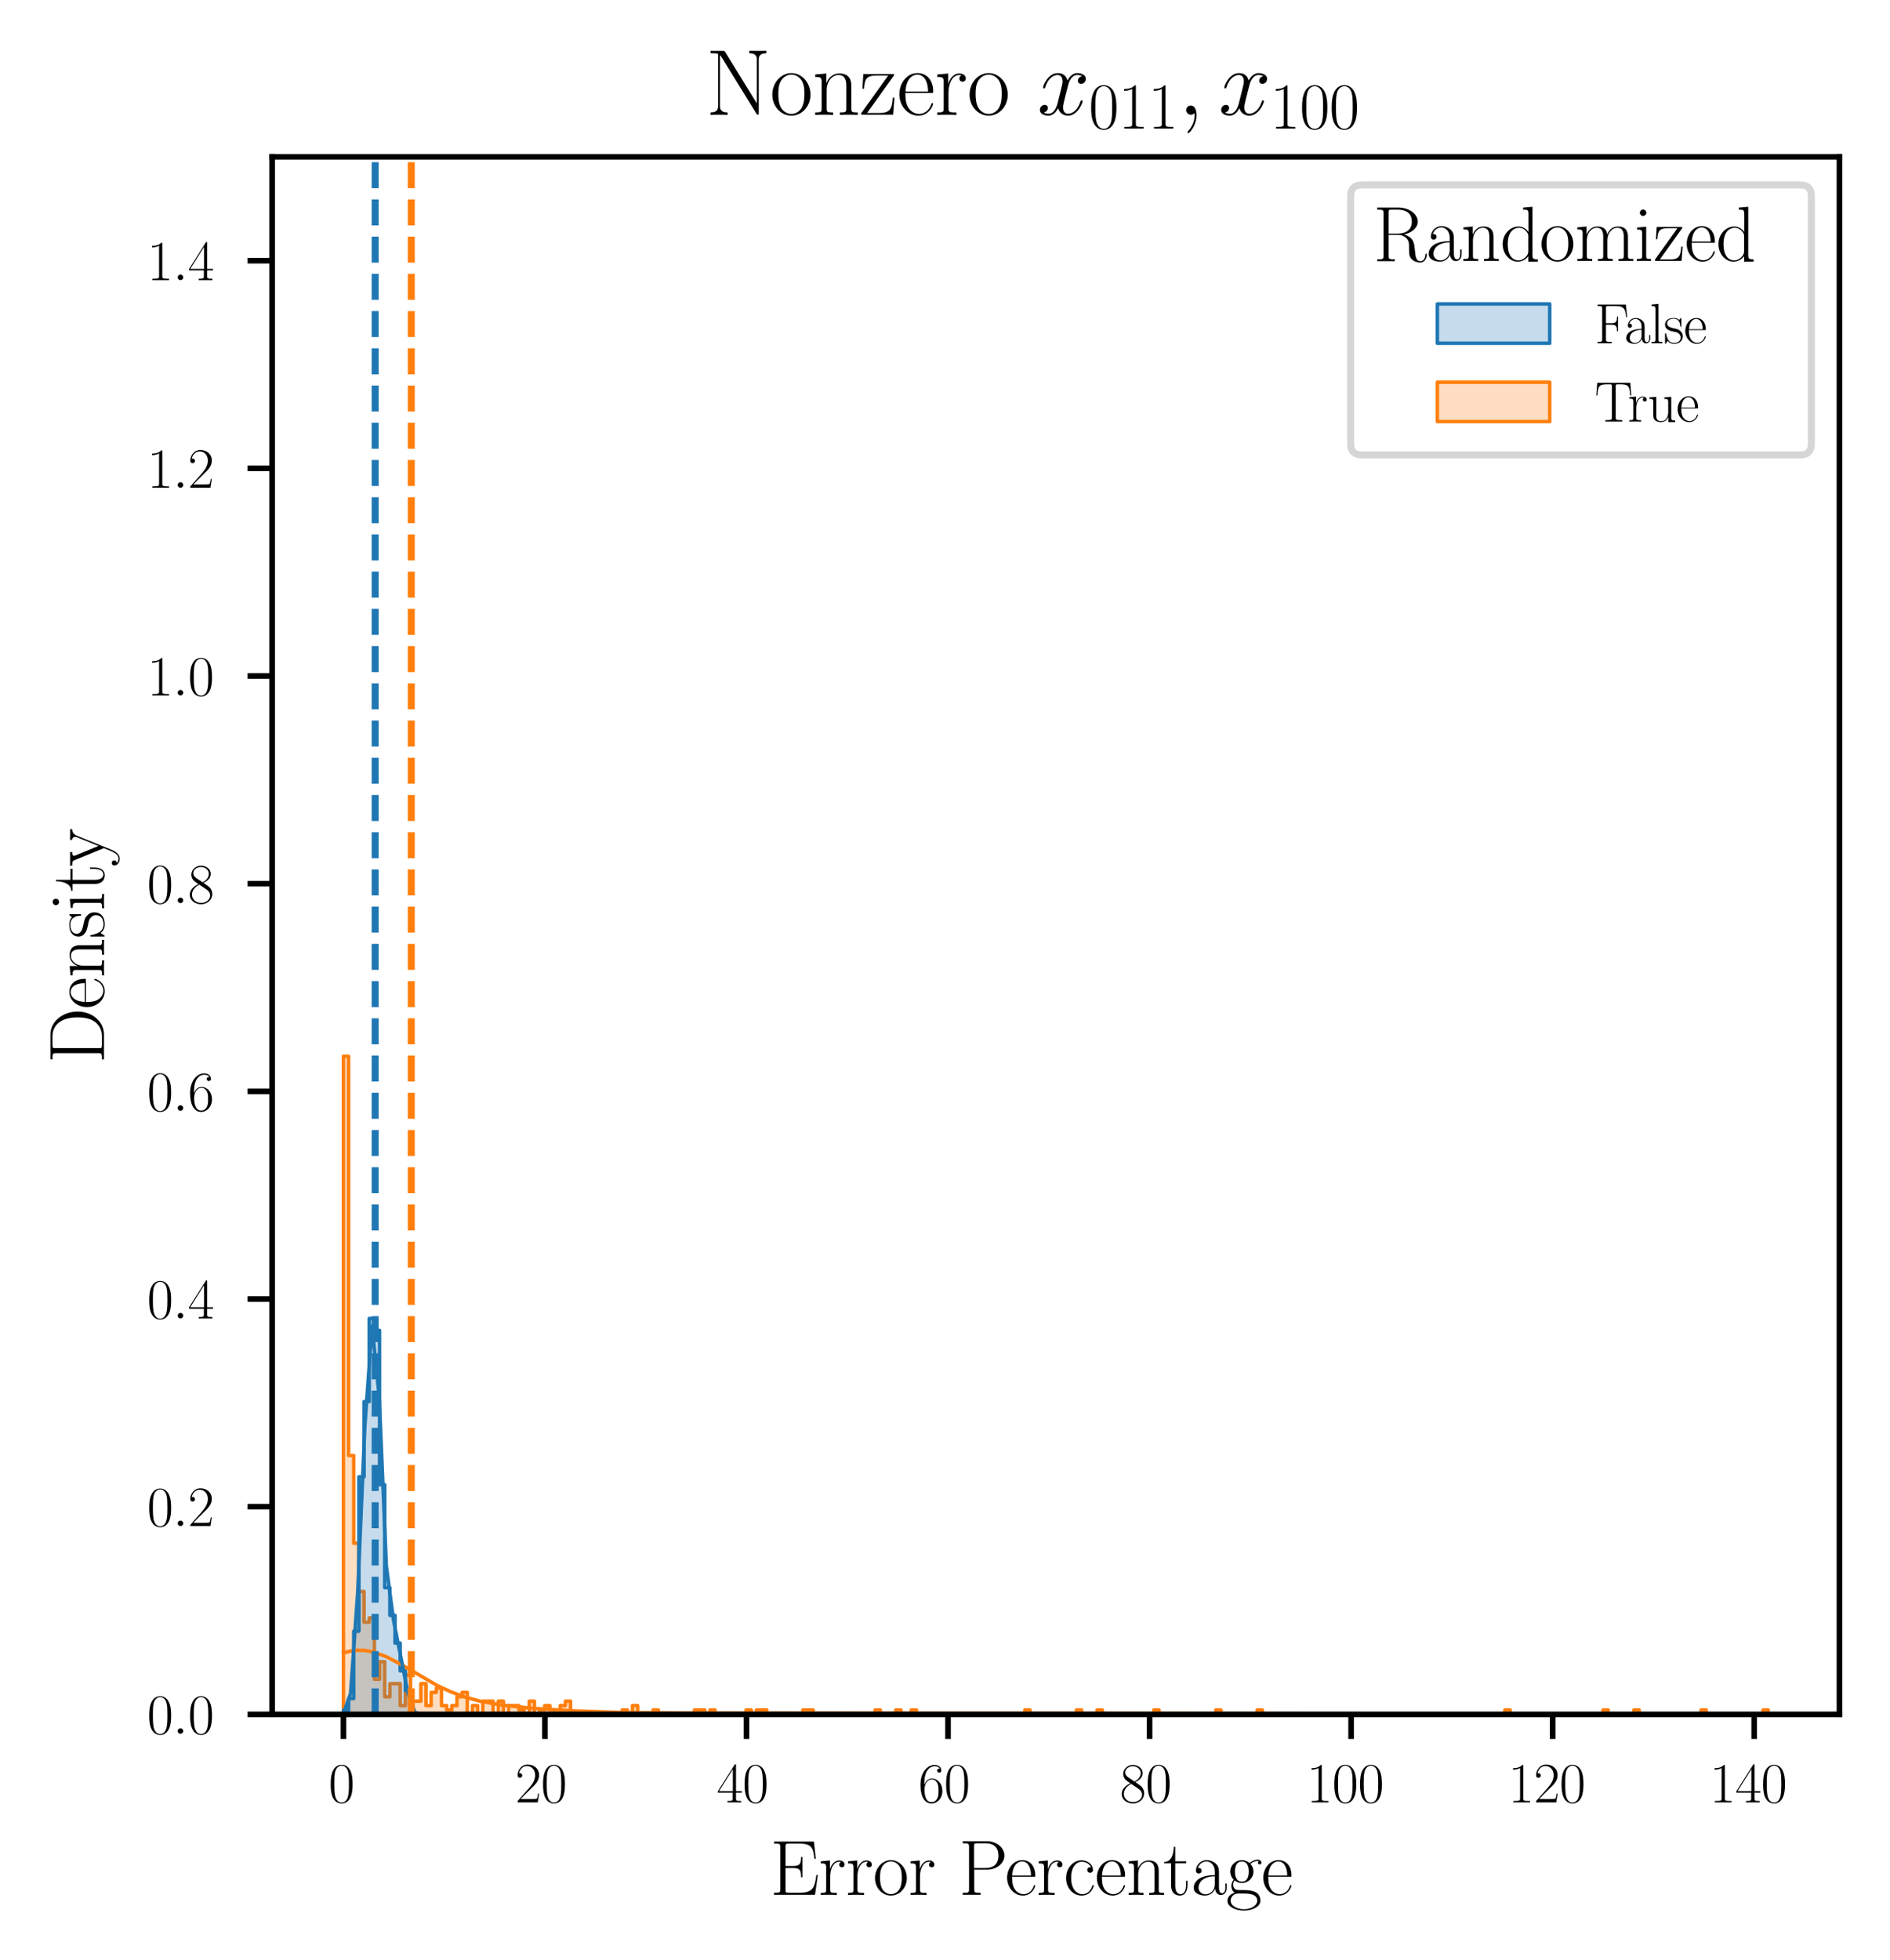 <?xml version="1.0" encoding="utf-8" standalone="no"?>
<!DOCTYPE svg PUBLIC "-//W3C//DTD SVG 1.1//EN"
  "http://www.w3.org/Graphics/SVG/1.1/DTD/svg11.dtd">
<svg xmlns:xlink="http://www.w3.org/1999/xlink" width="269.162pt" height="279.118pt" viewBox="0 0 269.162 279.118" xmlns="http://www.w3.org/2000/svg" version="1.1">
 <defs>
  <style type="text/css">*{stroke-linejoin: round; stroke-linecap: butt}</style>
 </defs>
 <g id="figure_1">
  <g id="patch_1">
   <path d="M 0 279.118 
L 269.162 279.118 
L 269.162 0 
L 0 0 
z
" style="fill: #ffffff"/>
  </g>
  <g id="axes_1">
   <g id="patch_2">
    <path d="M 38.762 244.092 
L 261.962 244.092 
L 261.962 22.332 
L 38.762 22.332 
z
" style="fill: #ffffff"/>
   </g>
   <g id="PolyCollection_1">
    <defs>
     <path id="madf807ca62" d="M 48.907 -128.724 
L 48.907 -35.026 
L 49.643 -35.026 
L 49.643 -35.026 
L 50.378 -35.026 
L 50.378 -35.026 
L 51.113 -35.026 
L 51.113 -35.026 
L 51.848 -35.026 
L 51.848 -35.026 
L 52.583 -35.026 
L 52.583 -35.026 
L 53.318 -35.026 
L 53.318 -35.026 
L 54.054 -35.026 
L 54.054 -35.026 
L 54.789 -35.026 
L 54.789 -35.026 
L 55.524 -35.026 
L 55.524 -35.026 
L 56.259 -35.026 
L 56.259 -35.026 
L 56.994 -35.026 
L 56.994 -35.026 
L 57.73 -35.026 
L 57.73 -35.026 
L 58.465 -35.026 
L 58.465 -35.026 
L 59.2 -35.026 
L 59.2 -35.026 
L 59.935 -35.026 
L 59.935 -35.026 
L 60.67 -35.026 
L 60.67 -35.026 
L 61.405 -35.026 
L 61.405 -35.026 
L 62.141 -35.026 
L 62.141 -35.026 
L 62.876 -35.026 
L 62.876 -35.026 
L 63.611 -35.026 
L 63.611 -35.026 
L 64.346 -35.026 
L 64.346 -35.026 
L 65.081 -35.026 
L 65.081 -35.026 
L 65.816 -35.026 
L 65.816 -35.026 
L 66.552 -35.026 
L 66.552 -35.026 
L 67.287 -35.026 
L 67.287 -35.026 
L 68.022 -35.026 
L 68.022 -35.026 
L 68.757 -35.026 
L 68.757 -35.026 
L 69.492 -35.026 
L 69.492 -35.026 
L 70.228 -35.026 
L 70.228 -35.026 
L 70.963 -35.026 
L 70.963 -35.026 
L 71.698 -35.026 
L 71.698 -35.026 
L 72.433 -35.026 
L 72.433 -35.026 
L 73.168 -35.026 
L 73.168 -35.026 
L 73.903 -35.026 
L 73.903 -35.026 
L 74.639 -35.026 
L 74.639 -35.026 
L 75.374 -35.026 
L 75.374 -35.026 
L 76.109 -35.026 
L 76.109 -35.026 
L 76.844 -35.026 
L 76.844 -35.026 
L 77.579 -35.026 
L 77.579 -35.026 
L 78.314 -35.026 
L 78.314 -35.026 
L 79.05 -35.026 
L 79.05 -35.026 
L 79.785 -35.026 
L 79.785 -35.026 
L 80.52 -35.026 
L 80.52 -35.026 
L 81.255 -35.026 
L 81.255 -35.026 
L 81.99 -35.026 
L 81.99 -35.026 
L 82.726 -35.026 
L 82.726 -35.026 
L 83.461 -35.026 
L 83.461 -35.026 
L 84.196 -35.026 
L 84.196 -35.026 
L 84.931 -35.026 
L 84.931 -35.026 
L 85.666 -35.026 
L 85.666 -35.026 
L 86.401 -35.026 
L 86.401 -35.026 
L 87.137 -35.026 
L 87.137 -35.026 
L 87.872 -35.026 
L 87.872 -35.026 
L 88.607 -35.026 
L 88.607 -35.026 
L 89.342 -35.026 
L 89.342 -35.026 
L 90.077 -35.026 
L 90.077 -35.026 
L 90.813 -35.026 
L 90.813 -35.026 
L 91.548 -35.026 
L 91.548 -35.026 
L 92.283 -35.026 
L 92.283 -35.026 
L 93.018 -35.026 
L 93.018 -35.026 
L 93.753 -35.026 
L 93.753 -35.026 
L 94.488 -35.026 
L 94.488 -35.026 
L 95.224 -35.026 
L 95.224 -35.026 
L 95.959 -35.026 
L 95.959 -35.026 
L 96.694 -35.026 
L 96.694 -35.026 
L 97.429 -35.026 
L 97.429 -35.026 
L 98.164 -35.026 
L 98.164 -35.026 
L 98.899 -35.026 
L 98.899 -35.026 
L 99.635 -35.026 
L 99.635 -35.026 
L 100.37 -35.026 
L 100.37 -35.026 
L 101.105 -35.026 
L 101.105 -35.026 
L 101.84 -35.026 
L 101.84 -35.026 
L 102.575 -35.026 
L 102.575 -35.026 
L 103.311 -35.026 
L 103.311 -35.026 
L 104.046 -35.026 
L 104.046 -35.026 
L 104.781 -35.026 
L 104.781 -35.026 
L 105.516 -35.026 
L 105.516 -35.026 
L 106.251 -35.026 
L 106.251 -35.026 
L 106.986 -35.026 
L 106.986 -35.026 
L 107.722 -35.026 
L 107.722 -35.026 
L 108.457 -35.026 
L 108.457 -35.026 
L 109.192 -35.026 
L 109.192 -35.026 
L 109.927 -35.026 
L 109.927 -35.026 
L 110.662 -35.026 
L 110.662 -35.026 
L 111.398 -35.026 
L 111.398 -35.026 
L 112.133 -35.026 
L 112.133 -35.026 
L 112.868 -35.026 
L 112.868 -35.026 
L 113.603 -35.026 
L 113.603 -35.026 
L 114.338 -35.026 
L 114.338 -35.026 
L 115.073 -35.026 
L 115.073 -35.026 
L 115.809 -35.026 
L 115.809 -35.026 
L 116.544 -35.026 
L 116.544 -35.026 
L 117.279 -35.026 
L 117.279 -35.026 
L 118.014 -35.026 
L 118.014 -35.026 
L 118.749 -35.026 
L 118.749 -35.026 
L 119.484 -35.026 
L 119.484 -35.026 
L 120.22 -35.026 
L 120.22 -35.026 
L 120.955 -35.026 
L 120.955 -35.026 
L 121.69 -35.026 
L 121.69 -35.026 
L 122.425 -35.026 
L 122.425 -35.026 
L 123.16 -35.026 
L 123.16 -35.026 
L 123.896 -35.026 
L 123.896 -35.026 
L 124.631 -35.026 
L 124.631 -35.026 
L 125.366 -35.026 
L 125.366 -35.026 
L 126.101 -35.026 
L 126.101 -35.026 
L 126.836 -35.026 
L 126.836 -35.026 
L 127.571 -35.026 
L 127.571 -35.026 
L 128.307 -35.026 
L 128.307 -35.026 
L 129.042 -35.026 
L 129.042 -35.026 
L 129.777 -35.026 
L 129.777 -35.026 
L 130.512 -35.026 
L 130.512 -35.026 
L 131.247 -35.026 
L 131.247 -35.026 
L 131.982 -35.026 
L 131.982 -35.026 
L 132.718 -35.026 
L 132.718 -35.026 
L 133.453 -35.026 
L 133.453 -35.026 
L 134.188 -35.026 
L 134.188 -35.026 
L 134.923 -35.026 
L 134.923 -35.026 
L 135.658 -35.026 
L 135.658 -35.026 
L 136.394 -35.026 
L 136.394 -35.026 
L 137.129 -35.026 
L 137.129 -35.026 
L 137.864 -35.026 
L 137.864 -35.026 
L 138.599 -35.026 
L 138.599 -35.026 
L 139.334 -35.026 
L 139.334 -35.026 
L 140.069 -35.026 
L 140.069 -35.026 
L 140.805 -35.026 
L 140.805 -35.026 
L 141.54 -35.026 
L 141.54 -35.026 
L 142.275 -35.026 
L 142.275 -35.026 
L 143.01 -35.026 
L 143.01 -35.026 
L 143.745 -35.026 
L 143.745 -35.026 
L 144.481 -35.026 
L 144.481 -35.026 
L 145.216 -35.026 
L 145.216 -35.026 
L 145.951 -35.026 
L 145.951 -35.026 
L 146.686 -35.026 
L 146.686 -35.026 
L 147.421 -35.026 
L 147.421 -35.026 
L 148.156 -35.026 
L 148.156 -35.026 
L 148.892 -35.026 
L 148.892 -35.026 
L 149.627 -35.026 
L 149.627 -35.026 
L 150.362 -35.026 
L 150.362 -35.026 
L 151.097 -35.026 
L 151.097 -35.026 
L 151.832 -35.026 
L 151.832 -35.026 
L 152.567 -35.026 
L 152.567 -35.026 
L 153.303 -35.026 
L 153.303 -35.026 
L 154.038 -35.026 
L 154.038 -35.026 
L 154.773 -35.026 
L 154.773 -35.026 
L 155.508 -35.026 
L 155.508 -35.026 
L 156.243 -35.026 
L 156.243 -35.026 
L 156.979 -35.026 
L 156.979 -35.026 
L 157.714 -35.026 
L 157.714 -35.026 
L 158.449 -35.026 
L 158.449 -35.026 
L 159.184 -35.026 
L 159.184 -35.026 
L 159.919 -35.026 
L 159.919 -35.026 
L 160.654 -35.026 
L 160.654 -35.026 
L 161.39 -35.026 
L 161.39 -35.026 
L 162.125 -35.026 
L 162.125 -35.026 
L 162.86 -35.026 
L 162.86 -35.026 
L 163.595 -35.026 
L 163.595 -35.026 
L 164.33 -35.026 
L 164.33 -35.026 
L 165.065 -35.026 
L 165.065 -35.026 
L 165.801 -35.026 
L 165.801 -35.026 
L 166.536 -35.026 
L 166.536 -35.026 
L 167.271 -35.026 
L 167.271 -35.026 
L 168.006 -35.026 
L 168.006 -35.026 
L 168.741 -35.026 
L 168.741 -35.026 
L 169.477 -35.026 
L 169.477 -35.026 
L 170.212 -35.026 
L 170.212 -35.026 
L 170.947 -35.026 
L 170.947 -35.026 
L 171.682 -35.026 
L 171.682 -35.026 
L 172.417 -35.026 
L 172.417 -35.026 
L 173.152 -35.026 
L 173.152 -35.026 
L 173.888 -35.026 
L 173.888 -35.026 
L 174.623 -35.026 
L 174.623 -35.026 
L 175.358 -35.026 
L 175.358 -35.026 
L 176.093 -35.026 
L 176.093 -35.026 
L 176.828 -35.026 
L 176.828 -35.026 
L 177.564 -35.026 
L 177.564 -35.026 
L 178.299 -35.026 
L 178.299 -35.026 
L 179.034 -35.026 
L 179.034 -35.026 
L 179.769 -35.026 
L 179.769 -35.026 
L 180.504 -35.026 
L 180.504 -35.026 
L 181.239 -35.026 
L 181.239 -35.026 
L 181.975 -35.026 
L 181.975 -35.026 
L 182.71 -35.026 
L 182.71 -35.026 
L 183.445 -35.026 
L 183.445 -35.026 
L 184.18 -35.026 
L 184.18 -35.026 
L 184.915 -35.026 
L 184.915 -35.026 
L 185.65 -35.026 
L 185.65 -35.026 
L 186.386 -35.026 
L 186.386 -35.026 
L 187.121 -35.026 
L 187.121 -35.026 
L 187.856 -35.026 
L 187.856 -35.026 
L 188.591 -35.026 
L 188.591 -35.026 
L 189.326 -35.026 
L 189.326 -35.026 
L 190.062 -35.026 
L 190.062 -35.026 
L 190.797 -35.026 
L 190.797 -35.026 
L 191.532 -35.026 
L 191.532 -35.026 
L 192.267 -35.026 
L 192.267 -35.026 
L 193.002 -35.026 
L 193.002 -35.026 
L 193.737 -35.026 
L 193.737 -35.026 
L 194.473 -35.026 
L 194.473 -35.026 
L 195.208 -35.026 
L 195.208 -35.026 
L 195.943 -35.026 
L 195.943 -35.026 
L 196.678 -35.026 
L 196.678 -35.026 
L 197.413 -35.026 
L 197.413 -35.026 
L 198.148 -35.026 
L 198.148 -35.026 
L 198.884 -35.026 
L 198.884 -35.026 
L 199.619 -35.026 
L 199.619 -35.026 
L 200.354 -35.026 
L 200.354 -35.026 
L 201.089 -35.026 
L 201.089 -35.026 
L 201.824 -35.026 
L 201.824 -35.026 
L 202.56 -35.026 
L 202.56 -35.026 
L 203.295 -35.026 
L 203.295 -35.026 
L 204.03 -35.026 
L 204.03 -35.026 
L 204.765 -35.026 
L 204.765 -35.026 
L 205.5 -35.026 
L 205.5 -35.026 
L 206.235 -35.026 
L 206.235 -35.026 
L 206.971 -35.026 
L 206.971 -35.026 
L 207.706 -35.026 
L 207.706 -35.026 
L 208.441 -35.026 
L 208.441 -35.026 
L 209.176 -35.026 
L 209.176 -35.026 
L 209.911 -35.026 
L 209.911 -35.026 
L 210.647 -35.026 
L 210.647 -35.026 
L 211.382 -35.026 
L 211.382 -35.026 
L 212.117 -35.026 
L 212.117 -35.026 
L 212.852 -35.026 
L 212.852 -35.026 
L 213.587 -35.026 
L 213.587 -35.026 
L 214.322 -35.026 
L 214.322 -35.026 
L 215.058 -35.026 
L 215.058 -35.026 
L 215.793 -35.026 
L 215.793 -35.026 
L 216.528 -35.026 
L 216.528 -35.026 
L 217.263 -35.026 
L 217.263 -35.026 
L 217.998 -35.026 
L 217.998 -35.026 
L 218.733 -35.026 
L 218.733 -35.026 
L 219.469 -35.026 
L 219.469 -35.026 
L 220.204 -35.026 
L 220.204 -35.026 
L 220.939 -35.026 
L 220.939 -35.026 
L 221.674 -35.026 
L 221.674 -35.026 
L 222.409 -35.026 
L 222.409 -35.026 
L 223.145 -35.026 
L 223.145 -35.026 
L 223.88 -35.026 
L 223.88 -35.026 
L 224.615 -35.026 
L 224.615 -35.026 
L 225.35 -35.026 
L 225.35 -35.026 
L 226.085 -35.026 
L 226.085 -35.026 
L 226.82 -35.026 
L 226.82 -35.026 
L 227.556 -35.026 
L 227.556 -35.026 
L 228.291 -35.026 
L 228.291 -35.026 
L 229.026 -35.026 
L 229.026 -35.026 
L 229.761 -35.026 
L 229.761 -35.026 
L 230.496 -35.026 
L 230.496 -35.026 
L 231.231 -35.026 
L 231.231 -35.026 
L 231.967 -35.026 
L 231.967 -35.026 
L 232.702 -35.026 
L 232.702 -35.026 
L 233.437 -35.026 
L 233.437 -35.026 
L 234.172 -35.026 
L 234.172 -35.026 
L 234.907 -35.026 
L 234.907 -35.026 
L 235.643 -35.026 
L 235.643 -35.026 
L 236.378 -35.026 
L 236.378 -35.026 
L 237.113 -35.026 
L 237.113 -35.026 
L 237.848 -35.026 
L 237.848 -35.026 
L 238.583 -35.026 
L 238.583 -35.026 
L 239.318 -35.026 
L 239.318 -35.026 
L 240.054 -35.026 
L 240.054 -35.026 
L 240.789 -35.026 
L 240.789 -35.026 
L 241.524 -35.026 
L 241.524 -35.026 
L 242.259 -35.026 
L 242.259 -35.026 
L 242.994 -35.026 
L 242.994 -35.026 
L 243.73 -35.026 
L 243.73 -35.026 
L 244.465 -35.026 
L 244.465 -35.026 
L 245.2 -35.026 
L 245.2 -35.026 
L 245.935 -35.026 
L 245.935 -35.026 
L 246.67 -35.026 
L 246.67 -35.026 
L 247.405 -35.026 
L 247.405 -35.026 
L 248.141 -35.026 
L 248.141 -35.026 
L 248.876 -35.026 
L 248.876 -35.026 
L 249.611 -35.026 
L 249.611 -35.026 
L 250.346 -35.026 
L 250.346 -35.026 
L 251.081 -35.026 
L 251.081 -35.026 
L 251.816 -35.026 
L 251.816 -35.026 
L 251.816 -35.65 
L 251.816 -35.65 
L 251.816 -35.65 
L 251.081 -35.65 
L 251.081 -35.026 
L 250.346 -35.026 
L 250.346 -35.026 
L 249.611 -35.026 
L 249.611 -35.026 
L 248.876 -35.026 
L 248.876 -35.026 
L 248.141 -35.026 
L 248.141 -35.026 
L 247.405 -35.026 
L 247.405 -35.026 
L 246.67 -35.026 
L 246.67 -35.026 
L 245.935 -35.026 
L 245.935 -35.026 
L 245.2 -35.026 
L 245.2 -35.026 
L 244.465 -35.026 
L 244.465 -35.026 
L 243.73 -35.026 
L 243.73 -35.026 
L 242.994 -35.026 
L 242.994 -35.65 
L 242.259 -35.65 
L 242.259 -35.026 
L 241.524 -35.026 
L 241.524 -35.026 
L 240.789 -35.026 
L 240.789 -35.026 
L 240.054 -35.026 
L 240.054 -35.026 
L 239.318 -35.026 
L 239.318 -35.026 
L 238.583 -35.026 
L 238.583 -35.026 
L 237.848 -35.026 
L 237.848 -35.026 
L 237.113 -35.026 
L 237.113 -35.026 
L 236.378 -35.026 
L 236.378 -35.026 
L 235.643 -35.026 
L 235.643 -35.026 
L 234.907 -35.026 
L 234.907 -35.026 
L 234.172 -35.026 
L 234.172 -35.026 
L 233.437 -35.026 
L 233.437 -35.65 
L 232.702 -35.65 
L 232.702 -35.026 
L 231.967 -35.026 
L 231.967 -35.026 
L 231.231 -35.026 
L 231.231 -35.026 
L 230.496 -35.026 
L 230.496 -35.026 
L 229.761 -35.026 
L 229.761 -35.026 
L 229.026 -35.026 
L 229.026 -35.65 
L 228.291 -35.65 
L 228.291 -35.026 
L 227.556 -35.026 
L 227.556 -35.026 
L 226.82 -35.026 
L 226.82 -35.026 
L 226.085 -35.026 
L 226.085 -35.026 
L 225.35 -35.026 
L 225.35 -35.026 
L 224.615 -35.026 
L 224.615 -35.026 
L 223.88 -35.026 
L 223.88 -35.026 
L 223.145 -35.026 
L 223.145 -35.026 
L 222.409 -35.026 
L 222.409 -35.026 
L 221.674 -35.026 
L 221.674 -35.026 
L 220.939 -35.026 
L 220.939 -35.026 
L 220.204 -35.026 
L 220.204 -35.026 
L 219.469 -35.026 
L 219.469 -35.026 
L 218.733 -35.026 
L 218.733 -35.026 
L 217.998 -35.026 
L 217.998 -35.026 
L 217.263 -35.026 
L 217.263 -35.026 
L 216.528 -35.026 
L 216.528 -35.026 
L 215.793 -35.026 
L 215.793 -35.026 
L 215.058 -35.026 
L 215.058 -35.65 
L 214.322 -35.65 
L 214.322 -35.026 
L 213.587 -35.026 
L 213.587 -35.026 
L 212.852 -35.026 
L 212.852 -35.026 
L 212.117 -35.026 
L 212.117 -35.026 
L 211.382 -35.026 
L 211.382 -35.026 
L 210.647 -35.026 
L 210.647 -35.026 
L 209.911 -35.026 
L 209.911 -35.026 
L 209.176 -35.026 
L 209.176 -35.026 
L 208.441 -35.026 
L 208.441 -35.026 
L 207.706 -35.026 
L 207.706 -35.026 
L 206.971 -35.026 
L 206.971 -35.026 
L 206.235 -35.026 
L 206.235 -35.026 
L 205.5 -35.026 
L 205.5 -35.026 
L 204.765 -35.026 
L 204.765 -35.026 
L 204.03 -35.026 
L 204.03 -35.026 
L 203.295 -35.026 
L 203.295 -35.026 
L 202.56 -35.026 
L 202.56 -35.026 
L 201.824 -35.026 
L 201.824 -35.026 
L 201.089 -35.026 
L 201.089 -35.026 
L 200.354 -35.026 
L 200.354 -35.026 
L 199.619 -35.026 
L 199.619 -35.026 
L 198.884 -35.026 
L 198.884 -35.026 
L 198.148 -35.026 
L 198.148 -35.026 
L 197.413 -35.026 
L 197.413 -35.026 
L 196.678 -35.026 
L 196.678 -35.026 
L 195.943 -35.026 
L 195.943 -35.026 
L 195.208 -35.026 
L 195.208 -35.026 
L 194.473 -35.026 
L 194.473 -35.026 
L 193.737 -35.026 
L 193.737 -35.026 
L 193.002 -35.026 
L 193.002 -35.026 
L 192.267 -35.026 
L 192.267 -35.026 
L 191.532 -35.026 
L 191.532 -35.026 
L 190.797 -35.026 
L 190.797 -35.026 
L 190.062 -35.026 
L 190.062 -35.026 
L 189.326 -35.026 
L 189.326 -35.026 
L 188.591 -35.026 
L 188.591 -35.026 
L 187.856 -35.026 
L 187.856 -35.026 
L 187.121 -35.026 
L 187.121 -35.026 
L 186.386 -35.026 
L 186.386 -35.026 
L 185.65 -35.026 
L 185.65 -35.026 
L 184.915 -35.026 
L 184.915 -35.026 
L 184.18 -35.026 
L 184.18 -35.026 
L 183.445 -35.026 
L 183.445 -35.026 
L 182.71 -35.026 
L 182.71 -35.026 
L 181.975 -35.026 
L 181.975 -35.026 
L 181.239 -35.026 
L 181.239 -35.026 
L 180.504 -35.026 
L 180.504 -35.026 
L 179.769 -35.026 
L 179.769 -35.65 
L 179.034 -35.65 
L 179.034 -35.026 
L 178.299 -35.026 
L 178.299 -35.026 
L 177.564 -35.026 
L 177.564 -35.026 
L 176.828 -35.026 
L 176.828 -35.026 
L 176.093 -35.026 
L 176.093 -35.026 
L 175.358 -35.026 
L 175.358 -35.026 
L 174.623 -35.026 
L 174.623 -35.026 
L 173.888 -35.026 
L 173.888 -35.65 
L 173.152 -35.65 
L 173.152 -35.026 
L 172.417 -35.026 
L 172.417 -35.026 
L 171.682 -35.026 
L 171.682 -35.026 
L 170.947 -35.026 
L 170.947 -35.026 
L 170.212 -35.026 
L 170.212 -35.026 
L 169.477 -35.026 
L 169.477 -35.026 
L 168.741 -35.026 
L 168.741 -35.026 
L 168.006 -35.026 
L 168.006 -35.026 
L 167.271 -35.026 
L 167.271 -35.026 
L 166.536 -35.026 
L 166.536 -35.026 
L 165.801 -35.026 
L 165.801 -35.026 
L 165.065 -35.026 
L 165.065 -35.65 
L 164.33 -35.65 
L 164.33 -35.026 
L 163.595 -35.026 
L 163.595 -35.026 
L 162.86 -35.026 
L 162.86 -35.026 
L 162.125 -35.026 
L 162.125 -35.026 
L 161.39 -35.026 
L 161.39 -35.026 
L 160.654 -35.026 
L 160.654 -35.026 
L 159.919 -35.026 
L 159.919 -35.026 
L 159.184 -35.026 
L 159.184 -35.026 
L 158.449 -35.026 
L 158.449 -35.026 
L 157.714 -35.026 
L 157.714 -35.026 
L 156.979 -35.026 
L 156.979 -35.65 
L 156.243 -35.65 
L 156.243 -35.026 
L 155.508 -35.026 
L 155.508 -35.026 
L 154.773 -35.026 
L 154.773 -35.026 
L 154.038 -35.026 
L 154.038 -35.65 
L 153.303 -35.65 
L 153.303 -35.026 
L 152.567 -35.026 
L 152.567 -35.026 
L 151.832 -35.026 
L 151.832 -35.026 
L 151.097 -35.026 
L 151.097 -35.026 
L 150.362 -35.026 
L 150.362 -35.026 
L 149.627 -35.026 
L 149.627 -35.026 
L 148.892 -35.026 
L 148.892 -35.026 
L 148.156 -35.026 
L 148.156 -35.026 
L 147.421 -35.026 
L 147.421 -35.026 
L 146.686 -35.026 
L 146.686 -35.65 
L 145.951 -35.65 
L 145.951 -35.026 
L 145.216 -35.026 
L 145.216 -35.026 
L 144.481 -35.026 
L 144.481 -35.026 
L 143.745 -35.026 
L 143.745 -35.026 
L 143.01 -35.026 
L 143.01 -35.026 
L 142.275 -35.026 
L 142.275 -35.026 
L 141.54 -35.026 
L 141.54 -35.026 
L 140.805 -35.026 
L 140.805 -35.026 
L 140.069 -35.026 
L 140.069 -35.026 
L 139.334 -35.026 
L 139.334 -35.026 
L 138.599 -35.026 
L 138.599 -35.026 
L 137.864 -35.026 
L 137.864 -35.026 
L 137.129 -35.026 
L 137.129 -35.026 
L 136.394 -35.026 
L 136.394 -35.026 
L 135.658 -35.026 
L 135.658 -35.026 
L 134.923 -35.026 
L 134.923 -35.026 
L 134.188 -35.026 
L 134.188 -35.026 
L 133.453 -35.026 
L 133.453 -35.026 
L 132.718 -35.026 
L 132.718 -35.026 
L 131.982 -35.026 
L 131.982 -35.026 
L 131.247 -35.026 
L 131.247 -35.026 
L 130.512 -35.026 
L 130.512 -35.65 
L 129.777 -35.65 
L 129.777 -35.026 
L 129.042 -35.026 
L 129.042 -35.026 
L 128.307 -35.026 
L 128.307 -35.65 
L 127.571 -35.65 
L 127.571 -35.026 
L 126.836 -35.026 
L 126.836 -35.026 
L 126.101 -35.026 
L 126.101 -35.026 
L 125.366 -35.026 
L 125.366 -35.65 
L 124.631 -35.65 
L 124.631 -35.026 
L 123.896 -35.026 
L 123.896 -35.026 
L 123.16 -35.026 
L 123.16 -35.026 
L 122.425 -35.026 
L 122.425 -35.026 
L 121.69 -35.026 
L 121.69 -35.026 
L 120.955 -35.026 
L 120.955 -35.026 
L 120.22 -35.026 
L 120.22 -35.026 
L 119.484 -35.026 
L 119.484 -35.026 
L 118.749 -35.026 
L 118.749 -35.026 
L 118.014 -35.026 
L 118.014 -35.026 
L 117.279 -35.026 
L 117.279 -35.026 
L 116.544 -35.026 
L 116.544 -35.026 
L 115.809 -35.026 
L 115.809 -35.65 
L 115.073 -35.65 
L 115.073 -35.65 
L 114.338 -35.65 
L 114.338 -35.026 
L 113.603 -35.026 
L 113.603 -35.026 
L 112.868 -35.026 
L 112.868 -35.026 
L 112.133 -35.026 
L 112.133 -35.026 
L 111.398 -35.026 
L 111.398 -35.026 
L 110.662 -35.026 
L 110.662 -35.026 
L 109.927 -35.026 
L 109.927 -35.026 
L 109.192 -35.026 
L 109.192 -35.65 
L 108.457 -35.65 
L 108.457 -35.65 
L 107.722 -35.65 
L 107.722 -35.026 
L 106.986 -35.026 
L 106.986 -35.65 
L 106.251 -35.65 
L 106.251 -35.026 
L 105.516 -35.026 
L 105.516 -35.026 
L 104.781 -35.026 
L 104.781 -35.026 
L 104.046 -35.026 
L 104.046 -35.026 
L 103.311 -35.026 
L 103.311 -35.026 
L 102.575 -35.026 
L 102.575 -35.026 
L 101.84 -35.026 
L 101.84 -35.65 
L 101.105 -35.65 
L 101.105 -35.026 
L 100.37 -35.026 
L 100.37 -35.65 
L 99.635 -35.65 
L 99.635 -35.65 
L 98.899 -35.65 
L 98.899 -35.026 
L 98.164 -35.026 
L 98.164 -35.026 
L 97.429 -35.026 
L 97.429 -35.026 
L 96.694 -35.026 
L 96.694 -35.026 
L 95.959 -35.026 
L 95.959 -35.026 
L 95.224 -35.026 
L 95.224 -35.026 
L 94.488 -35.026 
L 94.488 -35.026 
L 93.753 -35.026 
L 93.753 -35.65 
L 93.018 -35.65 
L 93.018 -35.026 
L 92.283 -35.026 
L 92.283 -35.026 
L 91.548 -35.026 
L 91.548 -35.026 
L 90.813 -35.026 
L 90.813 -36.275 
L 90.077 -36.275 
L 90.077 -35.026 
L 89.342 -35.026 
L 89.342 -35.65 
L 88.607 -35.65 
L 88.607 -35.026 
L 87.872 -35.026 
L 87.872 -35.026 
L 87.137 -35.026 
L 87.137 -35.026 
L 86.401 -35.026 
L 86.401 -35.026 
L 85.666 -35.026 
L 85.666 -35.026 
L 84.931 -35.026 
L 84.931 -35.026 
L 84.196 -35.026 
L 84.196 -35.026 
L 83.461 -35.026 
L 83.461 -35.026 
L 82.726 -35.026 
L 82.726 -35.026 
L 81.99 -35.026 
L 81.99 -35.026 
L 81.255 -35.026 
L 81.255 -36.9 
L 80.52 -36.9 
L 80.52 -36.275 
L 79.785 -36.275 
L 79.785 -35.026 
L 79.05 -35.026 
L 79.05 -35.65 
L 78.314 -35.65 
L 78.314 -36.275 
L 77.579 -36.275 
L 77.579 -35.65 
L 76.844 -35.65 
L 76.844 -35.026 
L 76.109 -35.026 
L 76.109 -36.9 
L 75.374 -36.9 
L 75.374 -35.026 
L 74.639 -35.026 
L 74.639 -35.65 
L 73.903 -35.65 
L 73.903 -36.275 
L 73.168 -36.275 
L 73.168 -36.275 
L 72.433 -36.275 
L 72.433 -35.026 
L 71.698 -35.026 
L 71.698 -36.9 
L 70.963 -36.9 
L 70.963 -35.026 
L 70.228 -35.026 
L 70.228 -36.9 
L 69.492 -36.9 
L 69.492 -36.9 
L 68.757 -36.9 
L 68.757 -35.026 
L 68.022 -35.026 
L 68.022 -36.275 
L 67.287 -36.275 
L 67.287 -35.026 
L 66.552 -35.026 
L 66.552 -38.149 
L 65.816 -38.149 
L 65.816 -37.524 
L 65.081 -37.524 
L 65.081 -36.275 
L 64.346 -36.275 
L 64.346 -35.65 
L 63.611 -35.65 
L 63.611 -36.275 
L 62.876 -36.275 
L 62.876 -38.774 
L 62.141 -38.774 
L 62.141 -38.149 
L 61.405 -38.149 
L 61.405 -36.275 
L 60.67 -36.275 
L 60.67 -39.398 
L 59.935 -39.398 
L 59.935 -36.9 
L 59.2 -36.9 
L 59.2 -36.9 
L 58.465 -36.9 
L 58.465 -40.648 
L 57.73 -40.648 
L 57.73 -36.275 
L 56.994 -36.275 
L 56.994 -39.398 
L 56.259 -39.398 
L 56.259 -39.398 
L 55.524 -39.398 
L 55.524 -37.524 
L 54.789 -37.524 
L 54.789 -42.522 
L 54.054 -42.522 
L 54.054 -40.023 
L 53.318 -40.023 
L 53.318 -48.768 
L 52.583 -48.768 
L 52.583 -48.144 
L 51.848 -48.144 
L 51.848 -52.516 
L 51.113 -52.516 
L 51.113 -59.387 
L 50.378 -59.387 
L 50.378 -71.88 
L 49.643 -71.88 
L 49.643 -128.724 
L 48.907 -128.724 
z
" style="stroke: #ff7f0e; stroke-width: 0.5"/>
    </defs>
    <g clip-path="url(#p3f645e231b)">
     <use xlink:href="#madf807ca62" x="0" y="279.118" style="fill: #ff7f0e; fill-opacity: 0.25; stroke: #ff7f0e; stroke-width: 0.5"/>
    </g>
   </g>
   <g id="PolyCollection_2">
    <defs>
     <path id="mf13c8f2800" d="M 48.907 -35.589 
L 48.907 -35.026 
L 49.643 -35.026 
L 49.643 -35.026 
L 50.378 -35.026 
L 50.378 -35.026 
L 51.113 -35.026 
L 51.113 -35.026 
L 51.848 -35.026 
L 51.848 -35.026 
L 52.583 -35.026 
L 52.583 -35.026 
L 53.318 -35.026 
L 53.318 -35.026 
L 54.054 -35.026 
L 54.054 -35.026 
L 54.789 -35.026 
L 54.789 -35.026 
L 55.524 -35.026 
L 55.524 -35.026 
L 56.259 -35.026 
L 56.259 -35.026 
L 56.994 -35.026 
L 56.994 -35.026 
L 57.73 -35.026 
L 57.73 -35.026 
L 58.465 -35.026 
L 58.465 -35.026 
L 59.2 -35.026 
L 59.2 -35.026 
L 59.935 -35.026 
L 59.935 -35.026 
L 60.67 -35.026 
L 60.67 -35.026 
L 61.405 -35.026 
L 61.405 -35.026 
L 62.141 -35.026 
L 62.141 -35.026 
L 62.876 -35.026 
L 62.876 -35.026 
L 63.611 -35.026 
L 63.611 -35.026 
L 64.346 -35.026 
L 64.346 -35.026 
L 65.081 -35.026 
L 65.081 -35.026 
L 65.816 -35.026 
L 65.816 -35.026 
L 66.552 -35.026 
L 66.552 -35.026 
L 67.287 -35.026 
L 67.287 -35.026 
L 68.022 -35.026 
L 68.022 -35.026 
L 68.757 -35.026 
L 68.757 -35.026 
L 69.492 -35.026 
L 69.492 -35.026 
L 70.228 -35.026 
L 70.228 -35.026 
L 70.963 -35.026 
L 70.963 -35.026 
L 71.698 -35.026 
L 71.698 -35.026 
L 72.433 -35.026 
L 72.433 -35.026 
L 73.168 -35.026 
L 73.168 -35.026 
L 73.903 -35.026 
L 73.903 -35.026 
L 74.639 -35.026 
L 74.639 -35.026 
L 75.374 -35.026 
L 75.374 -35.026 
L 76.109 -35.026 
L 76.109 -35.026 
L 76.844 -35.026 
L 76.844 -35.026 
L 77.579 -35.026 
L 77.579 -35.026 
L 78.314 -35.026 
L 78.314 -35.026 
L 79.05 -35.026 
L 79.05 -35.026 
L 79.785 -35.026 
L 79.785 -35.026 
L 80.52 -35.026 
L 80.52 -35.026 
L 81.255 -35.026 
L 81.255 -35.026 
L 81.99 -35.026 
L 81.99 -35.026 
L 82.726 -35.026 
L 82.726 -35.026 
L 83.461 -35.026 
L 83.461 -35.026 
L 84.196 -35.026 
L 84.196 -35.026 
L 84.931 -35.026 
L 84.931 -35.026 
L 85.666 -35.026 
L 85.666 -35.026 
L 86.401 -35.026 
L 86.401 -35.026 
L 87.137 -35.026 
L 87.137 -35.026 
L 87.872 -35.026 
L 87.872 -35.026 
L 88.607 -35.026 
L 88.607 -35.026 
L 89.342 -35.026 
L 89.342 -35.026 
L 90.077 -35.026 
L 90.077 -35.026 
L 90.813 -35.026 
L 90.813 -35.026 
L 91.548 -35.026 
L 91.548 -35.026 
L 92.283 -35.026 
L 92.283 -35.026 
L 93.018 -35.026 
L 93.018 -35.026 
L 93.753 -35.026 
L 93.753 -35.026 
L 94.488 -35.026 
L 94.488 -35.026 
L 95.224 -35.026 
L 95.224 -35.026 
L 95.959 -35.026 
L 95.959 -35.026 
L 96.694 -35.026 
L 96.694 -35.026 
L 97.429 -35.026 
L 97.429 -35.026 
L 98.164 -35.026 
L 98.164 -35.026 
L 98.899 -35.026 
L 98.899 -35.026 
L 99.635 -35.026 
L 99.635 -35.026 
L 100.37 -35.026 
L 100.37 -35.026 
L 101.105 -35.026 
L 101.105 -35.026 
L 101.84 -35.026 
L 101.84 -35.026 
L 102.575 -35.026 
L 102.575 -35.026 
L 103.311 -35.026 
L 103.311 -35.026 
L 104.046 -35.026 
L 104.046 -35.026 
L 104.781 -35.026 
L 104.781 -35.026 
L 105.516 -35.026 
L 105.516 -35.026 
L 106.251 -35.026 
L 106.251 -35.026 
L 106.986 -35.026 
L 106.986 -35.026 
L 107.722 -35.026 
L 107.722 -35.026 
L 108.457 -35.026 
L 108.457 -35.026 
L 109.192 -35.026 
L 109.192 -35.026 
L 109.927 -35.026 
L 109.927 -35.026 
L 110.662 -35.026 
L 110.662 -35.026 
L 111.398 -35.026 
L 111.398 -35.026 
L 112.133 -35.026 
L 112.133 -35.026 
L 112.868 -35.026 
L 112.868 -35.026 
L 113.603 -35.026 
L 113.603 -35.026 
L 114.338 -35.026 
L 114.338 -35.026 
L 115.073 -35.026 
L 115.073 -35.026 
L 115.809 -35.026 
L 115.809 -35.026 
L 116.544 -35.026 
L 116.544 -35.026 
L 117.279 -35.026 
L 117.279 -35.026 
L 118.014 -35.026 
L 118.014 -35.026 
L 118.749 -35.026 
L 118.749 -35.026 
L 119.484 -35.026 
L 119.484 -35.026 
L 120.22 -35.026 
L 120.22 -35.026 
L 120.955 -35.026 
L 120.955 -35.026 
L 121.69 -35.026 
L 121.69 -35.026 
L 122.425 -35.026 
L 122.425 -35.026 
L 123.16 -35.026 
L 123.16 -35.026 
L 123.896 -35.026 
L 123.896 -35.026 
L 124.631 -35.026 
L 124.631 -35.026 
L 125.366 -35.026 
L 125.366 -35.026 
L 126.101 -35.026 
L 126.101 -35.026 
L 126.836 -35.026 
L 126.836 -35.026 
L 127.571 -35.026 
L 127.571 -35.026 
L 128.307 -35.026 
L 128.307 -35.026 
L 129.042 -35.026 
L 129.042 -35.026 
L 129.777 -35.026 
L 129.777 -35.026 
L 130.512 -35.026 
L 130.512 -35.026 
L 131.247 -35.026 
L 131.247 -35.026 
L 131.982 -35.026 
L 131.982 -35.026 
L 132.718 -35.026 
L 132.718 -35.026 
L 133.453 -35.026 
L 133.453 -35.026 
L 134.188 -35.026 
L 134.188 -35.026 
L 134.923 -35.026 
L 134.923 -35.026 
L 135.658 -35.026 
L 135.658 -35.026 
L 136.394 -35.026 
L 136.394 -35.026 
L 137.129 -35.026 
L 137.129 -35.026 
L 137.864 -35.026 
L 137.864 -35.026 
L 138.599 -35.026 
L 138.599 -35.026 
L 139.334 -35.026 
L 139.334 -35.026 
L 140.069 -35.026 
L 140.069 -35.026 
L 140.805 -35.026 
L 140.805 -35.026 
L 141.54 -35.026 
L 141.54 -35.026 
L 142.275 -35.026 
L 142.275 -35.026 
L 143.01 -35.026 
L 143.01 -35.026 
L 143.745 -35.026 
L 143.745 -35.026 
L 144.481 -35.026 
L 144.481 -35.026 
L 145.216 -35.026 
L 145.216 -35.026 
L 145.951 -35.026 
L 145.951 -35.026 
L 146.686 -35.026 
L 146.686 -35.026 
L 147.421 -35.026 
L 147.421 -35.026 
L 148.156 -35.026 
L 148.156 -35.026 
L 148.892 -35.026 
L 148.892 -35.026 
L 149.627 -35.026 
L 149.627 -35.026 
L 150.362 -35.026 
L 150.362 -35.026 
L 151.097 -35.026 
L 151.097 -35.026 
L 151.832 -35.026 
L 151.832 -35.026 
L 152.567 -35.026 
L 152.567 -35.026 
L 153.303 -35.026 
L 153.303 -35.026 
L 154.038 -35.026 
L 154.038 -35.026 
L 154.773 -35.026 
L 154.773 -35.026 
L 155.508 -35.026 
L 155.508 -35.026 
L 156.243 -35.026 
L 156.243 -35.026 
L 156.979 -35.026 
L 156.979 -35.026 
L 157.714 -35.026 
L 157.714 -35.026 
L 158.449 -35.026 
L 158.449 -35.026 
L 159.184 -35.026 
L 159.184 -35.026 
L 159.919 -35.026 
L 159.919 -35.026 
L 160.654 -35.026 
L 160.654 -35.026 
L 161.39 -35.026 
L 161.39 -35.026 
L 162.125 -35.026 
L 162.125 -35.026 
L 162.86 -35.026 
L 162.86 -35.026 
L 163.595 -35.026 
L 163.595 -35.026 
L 164.33 -35.026 
L 164.33 -35.026 
L 165.065 -35.026 
L 165.065 -35.026 
L 165.801 -35.026 
L 165.801 -35.026 
L 166.536 -35.026 
L 166.536 -35.026 
L 167.271 -35.026 
L 167.271 -35.026 
L 168.006 -35.026 
L 168.006 -35.026 
L 168.741 -35.026 
L 168.741 -35.026 
L 169.477 -35.026 
L 169.477 -35.026 
L 170.212 -35.026 
L 170.212 -35.026 
L 170.947 -35.026 
L 170.947 -35.026 
L 171.682 -35.026 
L 171.682 -35.026 
L 172.417 -35.026 
L 172.417 -35.026 
L 173.152 -35.026 
L 173.152 -35.026 
L 173.888 -35.026 
L 173.888 -35.026 
L 174.623 -35.026 
L 174.623 -35.026 
L 175.358 -35.026 
L 175.358 -35.026 
L 176.093 -35.026 
L 176.093 -35.026 
L 176.828 -35.026 
L 176.828 -35.026 
L 177.564 -35.026 
L 177.564 -35.026 
L 178.299 -35.026 
L 178.299 -35.026 
L 179.034 -35.026 
L 179.034 -35.026 
L 179.769 -35.026 
L 179.769 -35.026 
L 180.504 -35.026 
L 180.504 -35.026 
L 181.239 -35.026 
L 181.239 -35.026 
L 181.975 -35.026 
L 181.975 -35.026 
L 182.71 -35.026 
L 182.71 -35.026 
L 183.445 -35.026 
L 183.445 -35.026 
L 184.18 -35.026 
L 184.18 -35.026 
L 184.915 -35.026 
L 184.915 -35.026 
L 185.65 -35.026 
L 185.65 -35.026 
L 186.386 -35.026 
L 186.386 -35.026 
L 187.121 -35.026 
L 187.121 -35.026 
L 187.856 -35.026 
L 187.856 -35.026 
L 188.591 -35.026 
L 188.591 -35.026 
L 189.326 -35.026 
L 189.326 -35.026 
L 190.062 -35.026 
L 190.062 -35.026 
L 190.797 -35.026 
L 190.797 -35.026 
L 191.532 -35.026 
L 191.532 -35.026 
L 192.267 -35.026 
L 192.267 -35.026 
L 193.002 -35.026 
L 193.002 -35.026 
L 193.737 -35.026 
L 193.737 -35.026 
L 194.473 -35.026 
L 194.473 -35.026 
L 195.208 -35.026 
L 195.208 -35.026 
L 195.943 -35.026 
L 195.943 -35.026 
L 196.678 -35.026 
L 196.678 -35.026 
L 197.413 -35.026 
L 197.413 -35.026 
L 198.148 -35.026 
L 198.148 -35.026 
L 198.884 -35.026 
L 198.884 -35.026 
L 199.619 -35.026 
L 199.619 -35.026 
L 200.354 -35.026 
L 200.354 -35.026 
L 201.089 -35.026 
L 201.089 -35.026 
L 201.824 -35.026 
L 201.824 -35.026 
L 202.56 -35.026 
L 202.56 -35.026 
L 203.295 -35.026 
L 203.295 -35.026 
L 204.03 -35.026 
L 204.03 -35.026 
L 204.765 -35.026 
L 204.765 -35.026 
L 205.5 -35.026 
L 205.5 -35.026 
L 206.235 -35.026 
L 206.235 -35.026 
L 206.971 -35.026 
L 206.971 -35.026 
L 207.706 -35.026 
L 207.706 -35.026 
L 208.441 -35.026 
L 208.441 -35.026 
L 209.176 -35.026 
L 209.176 -35.026 
L 209.911 -35.026 
L 209.911 -35.026 
L 210.647 -35.026 
L 210.647 -35.026 
L 211.382 -35.026 
L 211.382 -35.026 
L 212.117 -35.026 
L 212.117 -35.026 
L 212.852 -35.026 
L 212.852 -35.026 
L 213.587 -35.026 
L 213.587 -35.026 
L 214.322 -35.026 
L 214.322 -35.026 
L 215.058 -35.026 
L 215.058 -35.026 
L 215.793 -35.026 
L 215.793 -35.026 
L 216.528 -35.026 
L 216.528 -35.026 
L 217.263 -35.026 
L 217.263 -35.026 
L 217.998 -35.026 
L 217.998 -35.026 
L 218.733 -35.026 
L 218.733 -35.026 
L 219.469 -35.026 
L 219.469 -35.026 
L 220.204 -35.026 
L 220.204 -35.026 
L 220.939 -35.026 
L 220.939 -35.026 
L 221.674 -35.026 
L 221.674 -35.026 
L 222.409 -35.026 
L 222.409 -35.026 
L 223.145 -35.026 
L 223.145 -35.026 
L 223.88 -35.026 
L 223.88 -35.026 
L 224.615 -35.026 
L 224.615 -35.026 
L 225.35 -35.026 
L 225.35 -35.026 
L 226.085 -35.026 
L 226.085 -35.026 
L 226.82 -35.026 
L 226.82 -35.026 
L 227.556 -35.026 
L 227.556 -35.026 
L 228.291 -35.026 
L 228.291 -35.026 
L 229.026 -35.026 
L 229.026 -35.026 
L 229.761 -35.026 
L 229.761 -35.026 
L 230.496 -35.026 
L 230.496 -35.026 
L 231.231 -35.026 
L 231.231 -35.026 
L 231.967 -35.026 
L 231.967 -35.026 
L 232.702 -35.026 
L 232.702 -35.026 
L 233.437 -35.026 
L 233.437 -35.026 
L 234.172 -35.026 
L 234.172 -35.026 
L 234.907 -35.026 
L 234.907 -35.026 
L 235.643 -35.026 
L 235.643 -35.026 
L 236.378 -35.026 
L 236.378 -35.026 
L 237.113 -35.026 
L 237.113 -35.026 
L 237.848 -35.026 
L 237.848 -35.026 
L 238.583 -35.026 
L 238.583 -35.026 
L 239.318 -35.026 
L 239.318 -35.026 
L 240.054 -35.026 
L 240.054 -35.026 
L 240.789 -35.026 
L 240.789 -35.026 
L 241.524 -35.026 
L 241.524 -35.026 
L 242.259 -35.026 
L 242.259 -35.026 
L 242.994 -35.026 
L 242.994 -35.026 
L 243.73 -35.026 
L 243.73 -35.026 
L 244.465 -35.026 
L 244.465 -35.026 
L 245.2 -35.026 
L 245.2 -35.026 
L 245.935 -35.026 
L 245.935 -35.026 
L 246.67 -35.026 
L 246.67 -35.026 
L 247.405 -35.026 
L 247.405 -35.026 
L 248.141 -35.026 
L 248.141 -35.026 
L 248.876 -35.026 
L 248.876 -35.026 
L 249.611 -35.026 
L 249.611 -35.026 
L 250.346 -35.026 
L 250.346 -35.026 
L 251.081 -35.026 
L 251.081 -35.026 
L 251.816 -35.026 
L 251.816 -35.026 
L 251.816 -35.026 
L 251.816 -35.026 
L 251.816 -35.026 
L 251.081 -35.026 
L 251.081 -35.026 
L 250.346 -35.026 
L 250.346 -35.026 
L 249.611 -35.026 
L 249.611 -35.026 
L 248.876 -35.026 
L 248.876 -35.026 
L 248.141 -35.026 
L 248.141 -35.026 
L 247.405 -35.026 
L 247.405 -35.026 
L 246.67 -35.026 
L 246.67 -35.026 
L 245.935 -35.026 
L 245.935 -35.026 
L 245.2 -35.026 
L 245.2 -35.026 
L 244.465 -35.026 
L 244.465 -35.026 
L 243.73 -35.026 
L 243.73 -35.026 
L 242.994 -35.026 
L 242.994 -35.026 
L 242.259 -35.026 
L 242.259 -35.026 
L 241.524 -35.026 
L 241.524 -35.026 
L 240.789 -35.026 
L 240.789 -35.026 
L 240.054 -35.026 
L 240.054 -35.026 
L 239.318 -35.026 
L 239.318 -35.026 
L 238.583 -35.026 
L 238.583 -35.026 
L 237.848 -35.026 
L 237.848 -35.026 
L 237.113 -35.026 
L 237.113 -35.026 
L 236.378 -35.026 
L 236.378 -35.026 
L 235.643 -35.026 
L 235.643 -35.026 
L 234.907 -35.026 
L 234.907 -35.026 
L 234.172 -35.026 
L 234.172 -35.026 
L 233.437 -35.026 
L 233.437 -35.026 
L 232.702 -35.026 
L 232.702 -35.026 
L 231.967 -35.026 
L 231.967 -35.026 
L 231.231 -35.026 
L 231.231 -35.026 
L 230.496 -35.026 
L 230.496 -35.026 
L 229.761 -35.026 
L 229.761 -35.026 
L 229.026 -35.026 
L 229.026 -35.026 
L 228.291 -35.026 
L 228.291 -35.026 
L 227.556 -35.026 
L 227.556 -35.026 
L 226.82 -35.026 
L 226.82 -35.026 
L 226.085 -35.026 
L 226.085 -35.026 
L 225.35 -35.026 
L 225.35 -35.026 
L 224.615 -35.026 
L 224.615 -35.026 
L 223.88 -35.026 
L 223.88 -35.026 
L 223.145 -35.026 
L 223.145 -35.026 
L 222.409 -35.026 
L 222.409 -35.026 
L 221.674 -35.026 
L 221.674 -35.026 
L 220.939 -35.026 
L 220.939 -35.026 
L 220.204 -35.026 
L 220.204 -35.026 
L 219.469 -35.026 
L 219.469 -35.026 
L 218.733 -35.026 
L 218.733 -35.026 
L 217.998 -35.026 
L 217.998 -35.026 
L 217.263 -35.026 
L 217.263 -35.026 
L 216.528 -35.026 
L 216.528 -35.026 
L 215.793 -35.026 
L 215.793 -35.026 
L 215.058 -35.026 
L 215.058 -35.026 
L 214.322 -35.026 
L 214.322 -35.026 
L 213.587 -35.026 
L 213.587 -35.026 
L 212.852 -35.026 
L 212.852 -35.026 
L 212.117 -35.026 
L 212.117 -35.026 
L 211.382 -35.026 
L 211.382 -35.026 
L 210.647 -35.026 
L 210.647 -35.026 
L 209.911 -35.026 
L 209.911 -35.026 
L 209.176 -35.026 
L 209.176 -35.026 
L 208.441 -35.026 
L 208.441 -35.026 
L 207.706 -35.026 
L 207.706 -35.026 
L 206.971 -35.026 
L 206.971 -35.026 
L 206.235 -35.026 
L 206.235 -35.026 
L 205.5 -35.026 
L 205.5 -35.026 
L 204.765 -35.026 
L 204.765 -35.026 
L 204.03 -35.026 
L 204.03 -35.026 
L 203.295 -35.026 
L 203.295 -35.026 
L 202.56 -35.026 
L 202.56 -35.026 
L 201.824 -35.026 
L 201.824 -35.026 
L 201.089 -35.026 
L 201.089 -35.026 
L 200.354 -35.026 
L 200.354 -35.026 
L 199.619 -35.026 
L 199.619 -35.026 
L 198.884 -35.026 
L 198.884 -35.026 
L 198.148 -35.026 
L 198.148 -35.026 
L 197.413 -35.026 
L 197.413 -35.026 
L 196.678 -35.026 
L 196.678 -35.026 
L 195.943 -35.026 
L 195.943 -35.026 
L 195.208 -35.026 
L 195.208 -35.026 
L 194.473 -35.026 
L 194.473 -35.026 
L 193.737 -35.026 
L 193.737 -35.026 
L 193.002 -35.026 
L 193.002 -35.026 
L 192.267 -35.026 
L 192.267 -35.026 
L 191.532 -35.026 
L 191.532 -35.026 
L 190.797 -35.026 
L 190.797 -35.026 
L 190.062 -35.026 
L 190.062 -35.026 
L 189.326 -35.026 
L 189.326 -35.026 
L 188.591 -35.026 
L 188.591 -35.026 
L 187.856 -35.026 
L 187.856 -35.026 
L 187.121 -35.026 
L 187.121 -35.026 
L 186.386 -35.026 
L 186.386 -35.026 
L 185.65 -35.026 
L 185.65 -35.026 
L 184.915 -35.026 
L 184.915 -35.026 
L 184.18 -35.026 
L 184.18 -35.026 
L 183.445 -35.026 
L 183.445 -35.026 
L 182.71 -35.026 
L 182.71 -35.026 
L 181.975 -35.026 
L 181.975 -35.026 
L 181.239 -35.026 
L 181.239 -35.026 
L 180.504 -35.026 
L 180.504 -35.026 
L 179.769 -35.026 
L 179.769 -35.026 
L 179.034 -35.026 
L 179.034 -35.026 
L 178.299 -35.026 
L 178.299 -35.026 
L 177.564 -35.026 
L 177.564 -35.026 
L 176.828 -35.026 
L 176.828 -35.026 
L 176.093 -35.026 
L 176.093 -35.026 
L 175.358 -35.026 
L 175.358 -35.026 
L 174.623 -35.026 
L 174.623 -35.026 
L 173.888 -35.026 
L 173.888 -35.026 
L 173.152 -35.026 
L 173.152 -35.026 
L 172.417 -35.026 
L 172.417 -35.026 
L 171.682 -35.026 
L 171.682 -35.026 
L 170.947 -35.026 
L 170.947 -35.026 
L 170.212 -35.026 
L 170.212 -35.026 
L 169.477 -35.026 
L 169.477 -35.026 
L 168.741 -35.026 
L 168.741 -35.026 
L 168.006 -35.026 
L 168.006 -35.026 
L 167.271 -35.026 
L 167.271 -35.026 
L 166.536 -35.026 
L 166.536 -35.026 
L 165.801 -35.026 
L 165.801 -35.026 
L 165.065 -35.026 
L 165.065 -35.026 
L 164.33 -35.026 
L 164.33 -35.026 
L 163.595 -35.026 
L 163.595 -35.026 
L 162.86 -35.026 
L 162.86 -35.026 
L 162.125 -35.026 
L 162.125 -35.026 
L 161.39 -35.026 
L 161.39 -35.026 
L 160.654 -35.026 
L 160.654 -35.026 
L 159.919 -35.026 
L 159.919 -35.026 
L 159.184 -35.026 
L 159.184 -35.026 
L 158.449 -35.026 
L 158.449 -35.026 
L 157.714 -35.026 
L 157.714 -35.026 
L 156.979 -35.026 
L 156.979 -35.026 
L 156.243 -35.026 
L 156.243 -35.026 
L 155.508 -35.026 
L 155.508 -35.026 
L 154.773 -35.026 
L 154.773 -35.026 
L 154.038 -35.026 
L 154.038 -35.026 
L 153.303 -35.026 
L 153.303 -35.026 
L 152.567 -35.026 
L 152.567 -35.026 
L 151.832 -35.026 
L 151.832 -35.026 
L 151.097 -35.026 
L 151.097 -35.026 
L 150.362 -35.026 
L 150.362 -35.026 
L 149.627 -35.026 
L 149.627 -35.026 
L 148.892 -35.026 
L 148.892 -35.026 
L 148.156 -35.026 
L 148.156 -35.026 
L 147.421 -35.026 
L 147.421 -35.026 
L 146.686 -35.026 
L 146.686 -35.026 
L 145.951 -35.026 
L 145.951 -35.026 
L 145.216 -35.026 
L 145.216 -35.026 
L 144.481 -35.026 
L 144.481 -35.026 
L 143.745 -35.026 
L 143.745 -35.026 
L 143.01 -35.026 
L 143.01 -35.026 
L 142.275 -35.026 
L 142.275 -35.026 
L 141.54 -35.026 
L 141.54 -35.026 
L 140.805 -35.026 
L 140.805 -35.026 
L 140.069 -35.026 
L 140.069 -35.026 
L 139.334 -35.026 
L 139.334 -35.026 
L 138.599 -35.026 
L 138.599 -35.026 
L 137.864 -35.026 
L 137.864 -35.026 
L 137.129 -35.026 
L 137.129 -35.026 
L 136.394 -35.026 
L 136.394 -35.026 
L 135.658 -35.026 
L 135.658 -35.026 
L 134.923 -35.026 
L 134.923 -35.026 
L 134.188 -35.026 
L 134.188 -35.026 
L 133.453 -35.026 
L 133.453 -35.026 
L 132.718 -35.026 
L 132.718 -35.026 
L 131.982 -35.026 
L 131.982 -35.026 
L 131.247 -35.026 
L 131.247 -35.026 
L 130.512 -35.026 
L 130.512 -35.026 
L 129.777 -35.026 
L 129.777 -35.026 
L 129.042 -35.026 
L 129.042 -35.026 
L 128.307 -35.026 
L 128.307 -35.026 
L 127.571 -35.026 
L 127.571 -35.026 
L 126.836 -35.026 
L 126.836 -35.026 
L 126.101 -35.026 
L 126.101 -35.026 
L 125.366 -35.026 
L 125.366 -35.026 
L 124.631 -35.026 
L 124.631 -35.026 
L 123.896 -35.026 
L 123.896 -35.026 
L 123.16 -35.026 
L 123.16 -35.026 
L 122.425 -35.026 
L 122.425 -35.026 
L 121.69 -35.026 
L 121.69 -35.026 
L 120.955 -35.026 
L 120.955 -35.026 
L 120.22 -35.026 
L 120.22 -35.026 
L 119.484 -35.026 
L 119.484 -35.026 
L 118.749 -35.026 
L 118.749 -35.026 
L 118.014 -35.026 
L 118.014 -35.026 
L 117.279 -35.026 
L 117.279 -35.026 
L 116.544 -35.026 
L 116.544 -35.026 
L 115.809 -35.026 
L 115.809 -35.026 
L 115.073 -35.026 
L 115.073 -35.026 
L 114.338 -35.026 
L 114.338 -35.026 
L 113.603 -35.026 
L 113.603 -35.026 
L 112.868 -35.026 
L 112.868 -35.026 
L 112.133 -35.026 
L 112.133 -35.026 
L 111.398 -35.026 
L 111.398 -35.026 
L 110.662 -35.026 
L 110.662 -35.026 
L 109.927 -35.026 
L 109.927 -35.026 
L 109.192 -35.026 
L 109.192 -35.026 
L 108.457 -35.026 
L 108.457 -35.026 
L 107.722 -35.026 
L 107.722 -35.026 
L 106.986 -35.026 
L 106.986 -35.026 
L 106.251 -35.026 
L 106.251 -35.026 
L 105.516 -35.026 
L 105.516 -35.026 
L 104.781 -35.026 
L 104.781 -35.026 
L 104.046 -35.026 
L 104.046 -35.026 
L 103.311 -35.026 
L 103.311 -35.026 
L 102.575 -35.026 
L 102.575 -35.026 
L 101.84 -35.026 
L 101.84 -35.026 
L 101.105 -35.026 
L 101.105 -35.026 
L 100.37 -35.026 
L 100.37 -35.026 
L 99.635 -35.026 
L 99.635 -35.026 
L 98.899 -35.026 
L 98.899 -35.026 
L 98.164 -35.026 
L 98.164 -35.026 
L 97.429 -35.026 
L 97.429 -35.026 
L 96.694 -35.026 
L 96.694 -35.026 
L 95.959 -35.026 
L 95.959 -35.026 
L 95.224 -35.026 
L 95.224 -35.026 
L 94.488 -35.026 
L 94.488 -35.026 
L 93.753 -35.026 
L 93.753 -35.026 
L 93.018 -35.026 
L 93.018 -35.026 
L 92.283 -35.026 
L 92.283 -35.026 
L 91.548 -35.026 
L 91.548 -35.026 
L 90.813 -35.026 
L 90.813 -35.026 
L 90.077 -35.026 
L 90.077 -35.026 
L 89.342 -35.026 
L 89.342 -35.026 
L 88.607 -35.026 
L 88.607 -35.026 
L 87.872 -35.026 
L 87.872 -35.026 
L 87.137 -35.026 
L 87.137 -35.026 
L 86.401 -35.026 
L 86.401 -35.026 
L 85.666 -35.026 
L 85.666 -35.026 
L 84.931 -35.026 
L 84.931 -35.026 
L 84.196 -35.026 
L 84.196 -35.026 
L 83.461 -35.026 
L 83.461 -35.026 
L 82.726 -35.026 
L 82.726 -35.026 
L 81.99 -35.026 
L 81.99 -35.026 
L 81.255 -35.026 
L 81.255 -35.026 
L 80.52 -35.026 
L 80.52 -35.026 
L 79.785 -35.026 
L 79.785 -35.026 
L 79.05 -35.026 
L 79.05 -35.026 
L 78.314 -35.026 
L 78.314 -35.026 
L 77.579 -35.026 
L 77.579 -35.026 
L 76.844 -35.026 
L 76.844 -35.026 
L 76.109 -35.026 
L 76.109 -35.026 
L 75.374 -35.026 
L 75.374 -35.026 
L 74.639 -35.026 
L 74.639 -35.026 
L 73.903 -35.026 
L 73.903 -35.026 
L 73.168 -35.026 
L 73.168 -35.026 
L 72.433 -35.026 
L 72.433 -35.026 
L 71.698 -35.026 
L 71.698 -35.026 
L 70.963 -35.026 
L 70.963 -35.026 
L 70.228 -35.026 
L 70.228 -35.026 
L 69.492 -35.026 
L 69.492 -35.026 
L 68.757 -35.026 
L 68.757 -35.026 
L 68.022 -35.026 
L 68.022 -35.026 
L 67.287 -35.026 
L 67.287 -35.026 
L 66.552 -35.026 
L 66.552 -35.026 
L 65.816 -35.026 
L 65.816 -35.026 
L 65.081 -35.026 
L 65.081 -35.026 
L 64.346 -35.026 
L 64.346 -35.026 
L 63.611 -35.026 
L 63.611 -35.026 
L 62.876 -35.026 
L 62.876 -35.026 
L 62.141 -35.026 
L 62.141 -35.026 
L 61.405 -35.026 
L 61.405 -35.026 
L 60.67 -35.026 
L 60.67 -35.026 
L 59.935 -35.026 
L 59.935 -35.026 
L 59.2 -35.026 
L 59.2 -35.026 
L 58.465 -35.026 
L 58.465 -38.408 
L 57.73 -38.408 
L 57.73 -41.226 
L 56.994 -41.226 
L 56.994 -45.172 
L 56.259 -45.172 
L 56.259 -49.117 
L 55.524 -49.117 
L 55.524 -53.063 
L 54.789 -53.063 
L 54.789 -67.718 
L 54.054 -67.718 
L 54.054 -89.7 
L 53.318 -89.7 
L 53.318 -91.391 
L 52.583 -91.391 
L 52.583 -79.554 
L 51.848 -79.554 
L 51.848 -68.845 
L 51.113 -68.845 
L 51.113 -46.863 
L 50.378 -46.863 
L 50.378 -37.28 
L 49.643 -37.28 
L 49.643 -35.589 
L 48.907 -35.589 
z
" style="stroke: #1f77b4; stroke-width: 0.5"/>
    </defs>
    <g clip-path="url(#p3f645e231b)">
     <use xlink:href="#mf13c8f2800" x="0" y="279.118" style="fill: #1f77b4; fill-opacity: 0.25; stroke: #1f77b4; stroke-width: 0.5"/>
    </g>
   </g>
   <g id="matplotlib.axis_1">
    <g id="xtick_1">
     <g id="line2d_1">
      <defs>
       <path id="m557a30f2a5" d="M 0 0 
L 0 3.5 
" style="stroke: #000000; stroke-width: 0.8"/>
      </defs>
      <g>
       <use xlink:href="#m557a30f2a5" x="48.906" y="244.092" style="stroke: #000000; stroke-width: 0.8"/>
      </g>
     </g>
     <g id="text_1">
      <!-- $\mathdefault{0}$ -->
      <g transform="translate(46.788 256.627) scale(0.08 -0.08)">
       <defs>
        <path id="CMR17-30" d="M 2688 2025 
C 2688 2416 2682 3080 2413 3591 
C 2176 4039 1798 4198 1466 4198 
C 1158 4198 768 4058 525 3597 
C 269 3118 243 2524 243 2025 
C 243 1661 250 1106 448 619 
C 723 -39 1216 -128 1466 -128 
C 1760 -128 2208 -7 2470 600 
C 2662 1042 2688 1559 2688 2025 
z
M 1466 -26 
C 1056 -26 813 325 723 812 
C 653 1188 653 1738 653 2096 
C 653 2588 653 2997 736 3387 
C 858 3929 1216 4096 1466 4096 
C 1728 4096 2067 3923 2189 3400 
C 2272 3036 2278 2607 2278 2096 
C 2278 1680 2278 1169 2202 792 
C 2067 95 1690 -26 1466 -26 
z
" transform="scale(0.016)"/>
       </defs>
       <use xlink:href="#CMR17-30" transform="scale(0.996)"/>
      </g>
     </g>
    </g>
    <g id="xtick_2">
     <g id="line2d_2">
      <g>
       <use xlink:href="#m557a30f2a5" x="77.608" y="244.092" style="stroke: #000000; stroke-width: 0.8"/>
      </g>
     </g>
     <g id="text_2">
      <!-- $\mathdefault{20}$ -->
      <g transform="translate(73.373 256.627) scale(0.08 -0.08)">
       <defs>
        <path id="CMR17-32" d="M 2669 989 
L 2554 989 
C 2490 536 2438 459 2413 420 
C 2381 369 1920 369 1830 369 
L 602 369 
C 832 619 1280 1072 1824 1597 
C 2214 1967 2669 2402 2669 3035 
C 2669 3790 2067 4224 1395 4224 
C 691 4224 262 3604 262 3030 
C 262 2780 448 2748 525 2748 
C 589 2748 781 2787 781 3010 
C 781 3207 614 3264 525 3264 
C 486 3264 448 3258 422 3245 
C 544 3790 915 4058 1306 4058 
C 1862 4058 2227 3617 2227 3035 
C 2227 2479 1901 2000 1536 1584 
L 262 146 
L 262 0 
L 2515 0 
L 2669 989 
z
" transform="scale(0.016)"/>
       </defs>
       <use xlink:href="#CMR17-32" transform="scale(0.996)"/>
       <use xlink:href="#CMR17-30" transform="translate(45.69 0) scale(0.996)"/>
      </g>
     </g>
    </g>
    <g id="xtick_3">
     <g id="line2d_3">
      <g>
       <use xlink:href="#m557a30f2a5" x="106.31" y="244.092" style="stroke: #000000; stroke-width: 0.8"/>
      </g>
     </g>
     <g id="text_3">
      <!-- $\mathdefault{40}$ -->
      <g transform="translate(102.075 256.627) scale(0.08 -0.08)">
       <defs>
        <path id="CMR17-34" d="M 2150 4122 
C 2150 4256 2144 4256 2029 4256 
L 128 1254 
L 128 1088 
L 1779 1088 
L 1779 457 
C 1779 224 1766 160 1318 160 
L 1197 160 
L 1197 0 
C 1402 0 1747 0 1965 0 
C 2182 0 2528 0 2733 0 
L 2733 160 
L 2611 160 
C 2163 160 2150 224 2150 457 
L 2150 1088 
L 2803 1088 
L 2803 1254 
L 2150 1254 
L 2150 4122 
z
M 1798 3703 
L 1798 1254 
L 256 1254 
L 1798 3703 
z
" transform="scale(0.016)"/>
       </defs>
       <use xlink:href="#CMR17-34" transform="scale(0.996)"/>
       <use xlink:href="#CMR17-30" transform="translate(45.69 0) scale(0.996)"/>
      </g>
     </g>
    </g>
    <g id="xtick_4">
     <g id="line2d_4">
      <g>
       <use xlink:href="#m557a30f2a5" x="135.012" y="244.092" style="stroke: #000000; stroke-width: 0.8"/>
      </g>
     </g>
     <g id="text_4">
      <!-- $\mathdefault{60}$ -->
      <g transform="translate(130.778 256.627) scale(0.08 -0.08)">
       <defs>
        <path id="CMR17-36" d="M 678 2176 
C 678 3690 1395 4032 1811 4032 
C 1946 4032 2272 4009 2400 3776 
C 2298 3776 2106 3776 2106 3553 
C 2106 3381 2246 3323 2336 3323 
C 2394 3323 2566 3348 2566 3560 
C 2566 3954 2246 4179 1805 4179 
C 1043 4179 243 3390 243 1984 
C 243 253 966 -128 1478 -128 
C 2099 -128 2688 427 2688 1283 
C 2688 2081 2170 2662 1517 2662 
C 1126 2662 838 2407 678 1960 
L 678 2176 
z
M 1478 25 
C 691 25 691 1200 691 1436 
C 691 1896 909 2560 1504 2560 
C 1613 2560 1926 2560 2138 2120 
C 2253 1870 2253 1609 2253 1289 
C 2253 944 2253 690 2118 434 
C 1978 171 1773 25 1478 25 
z
" transform="scale(0.016)"/>
       </defs>
       <use xlink:href="#CMR17-36" transform="scale(0.996)"/>
       <use xlink:href="#CMR17-30" transform="translate(45.69 0) scale(0.996)"/>
      </g>
     </g>
    </g>
    <g id="xtick_5">
     <g id="line2d_5">
      <g>
       <use xlink:href="#m557a30f2a5" x="163.714" y="244.092" style="stroke: #000000; stroke-width: 0.8"/>
      </g>
     </g>
     <g id="text_5">
      <!-- $\mathdefault{80}$ -->
      <g transform="translate(159.48 256.627) scale(0.08 -0.08)">
       <defs>
        <path id="CMR17-38" d="M 1741 2264 
C 2144 2467 2554 2773 2554 3263 
C 2554 3841 1990 4179 1472 4179 
C 890 4179 378 3759 378 3180 
C 378 3021 416 2747 666 2505 
C 730 2442 998 2251 1171 2130 
C 883 1983 211 1634 211 934 
C 211 279 838 -128 1459 -128 
C 2144 -128 2720 362 2720 1010 
C 2720 1590 2330 1857 2074 2029 
L 1741 2264 
z
M 902 2822 
C 851 2854 595 3051 595 3351 
C 595 3739 998 4032 1459 4032 
C 1965 4032 2336 3676 2336 3262 
C 2336 2669 1670 2331 1638 2331 
C 1632 2331 1626 2331 1574 2370 
L 902 2822 
z
M 2080 1519 
C 2176 1449 2483 1240 2483 851 
C 2483 381 2010 25 1472 25 
C 890 25 448 438 448 940 
C 448 1443 838 1862 1280 2060 
L 2080 1519 
z
" transform="scale(0.016)"/>
       </defs>
       <use xlink:href="#CMR17-38" transform="scale(0.996)"/>
       <use xlink:href="#CMR17-30" transform="translate(45.69 0) scale(0.996)"/>
      </g>
     </g>
    </g>
    <g id="xtick_6">
     <g id="line2d_6">
      <g>
       <use xlink:href="#m557a30f2a5" x="192.416" y="244.092" style="stroke: #000000; stroke-width: 0.8"/>
      </g>
     </g>
     <g id="text_6">
      <!-- $\mathdefault{100}$ -->
      <g transform="translate(186.065 256.627) scale(0.08 -0.08)">
       <defs>
        <path id="CMR17-31" d="M 1702 4058 
C 1702 4192 1696 4192 1606 4192 
C 1357 3916 979 3827 621 3827 
C 602 3827 570 3827 563 3808 
C 557 3795 557 3782 557 3648 
C 755 3648 1088 3686 1344 3839 
L 1344 461 
C 1344 236 1331 160 781 160 
L 589 160 
L 589 0 
C 896 0 1216 0 1523 0 
C 1830 0 2150 0 2458 0 
L 2458 160 
L 2266 160 
C 1715 160 1702 230 1702 458 
L 1702 4058 
z
" transform="scale(0.016)"/>
       </defs>
       <use xlink:href="#CMR17-31" transform="scale(0.996)"/>
       <use xlink:href="#CMR17-30" transform="translate(45.69 0) scale(0.996)"/>
       <use xlink:href="#CMR17-30" transform="translate(91.381 0) scale(0.996)"/>
      </g>
     </g>
    </g>
    <g id="xtick_7">
     <g id="line2d_7">
      <g>
       <use xlink:href="#m557a30f2a5" x="221.118" y="244.092" style="stroke: #000000; stroke-width: 0.8"/>
      </g>
     </g>
     <g id="text_7">
      <!-- $\mathdefault{120}$ -->
      <g transform="translate(214.767 256.627) scale(0.08 -0.08)">
       <use xlink:href="#CMR17-31" transform="scale(0.996)"/>
       <use xlink:href="#CMR17-32" transform="translate(45.69 0) scale(0.996)"/>
       <use xlink:href="#CMR17-30" transform="translate(91.381 0) scale(0.996)"/>
      </g>
     </g>
    </g>
    <g id="xtick_8">
     <g id="line2d_8">
      <g>
       <use xlink:href="#m557a30f2a5" x="249.82" y="244.092" style="stroke: #000000; stroke-width: 0.8"/>
      </g>
     </g>
     <g id="text_8">
      <!-- $\mathdefault{140}$ -->
      <g transform="translate(243.469 256.627) scale(0.08 -0.08)">
       <use xlink:href="#CMR17-31" transform="scale(0.996)"/>
       <use xlink:href="#CMR17-34" transform="translate(45.69 0) scale(0.996)"/>
       <use xlink:href="#CMR17-30" transform="translate(91.381 0) scale(0.996)"/>
      </g>
     </g>
    </g>
    <g id="text_9">
     <!-- Error Percentage -->
     <g transform="translate(109.662 269.787) scale(0.11 -0.11)">
      <defs>
       <path id="CMR17-45" d="M 3885 1615 
L 3770 1615 
C 3629 676 3546 166 2419 166 
L 1530 166 
C 1274 166 1261 197 1261 414 
L 1261 2176 
L 1862 2176 
C 2464 2176 2522 1960 2522 1430 
L 2637 1430 
L 2637 3081 
L 2522 3081 
C 2522 2557 2464 2342 1862 2342 
L 1261 2342 
L 1261 3913 
C 1261 4128 1274 4160 1530 4160 
L 2406 4160 
C 3398 4160 3514 3769 3603 2929 
L 3718 2929 
L 3565 4325 
L 326 4325 
L 326 4160 
C 768 4160 838 4160 838 3874 
L 838 451 
C 838 166 768 166 326 166 
L 326 0 
L 3654 0 
L 3885 1615 
z
" transform="scale(0.016)"/>
       <path id="CMR17-72" d="M 960 1497 
C 960 2112 1222 2688 1702 2688 
C 1747 2688 1792 2682 1837 2662 
C 1837 2662 1696 2617 1696 2452 
C 1696 2298 1818 2234 1914 2234 
C 1990 2234 2131 2279 2131 2458 
C 2131 2663 1926 2790 1709 2790 
C 1222 2790 1011 2317 947 2093 
L 941 2093 
L 941 2790 
L 198 2720 
L 198 2554 
C 576 2554 634 2515 634 2208 
L 634 428 
C 634 184 608 153 198 153 
L 198 -13 
C 352 0 646 0 813 0 
C 998 0 1325 0 1498 -13 
L 1498 153 
C 1037 153 960 153 960 440 
L 960 1497 
z
" transform="scale(0.016)"/>
       <path id="CMR17-6f" d="M 2758 1356 
C 2758 2176 2163 2816 1466 2816 
C 768 2816 173 2176 173 1356 
C 173 551 768 -64 1466 -64 
C 2163 -64 2758 551 2758 1356 
z
M 1466 51 
C 1165 51 909 230 762 480 
C 602 767 582 1126 582 1408 
C 582 1677 595 2010 762 2298 
C 890 2509 1139 2714 1466 2714 
C 1754 2714 1997 2554 2150 2330 
C 2349 2029 2349 1607 2349 1408 
C 2349 1158 2336 775 2163 467 
C 1984 173 1709 51 1466 51 
z
" transform="scale(0.016)"/>
       <path id="CMR17-50" d="M 1267 2042 
L 2291 2042 
C 3117 2042 3718 2578 3718 3184 
C 3718 3791 3130 4352 2291 4352 
L 333 4352 
L 333 4186 
C 774 4186 845 4186 845 3899 
L 845 446 
C 845 160 774 160 333 160 
L 333 0 
C 518 0 858 0 1056 0 
C 1254 0 1594 0 1779 0 
L 1779 160 
C 1338 160 1267 160 1267 446 
L 1267 2042 
z
M 1254 2176 
L 1254 3938 
C 1254 4155 1267 4186 1523 4186 
L 2170 4186 
C 2995 4186 3232 3714 3232 3184 
C 3232 2604 2950 2176 2170 2176 
L 1254 2176 
z
" transform="scale(0.016)"/>
       <path id="CMR17-65" d="M 2438 1472 
C 2464 1498 2464 1511 2464 1576 
C 2464 2238 2118 2816 1389 2816 
C 710 2816 173 2169 173 1383 
C 173 551 781 -64 1459 -64 
C 2176 -64 2458 607 2458 740 
C 2458 784 2419 784 2406 784 
C 2362 784 2355 771 2330 696 
C 2189 265 1837 51 1504 51 
C 1229 51 954 203 781 480 
C 582 803 582 1176 582 1472 
L 2438 1472 
z
M 589 1568 
C 634 2505 1126 2714 1382 2714 
C 1818 2714 2112 2297 2118 1568 
L 589 1568 
z
" transform="scale(0.016)"/>
       <path id="CMR17-63" d="M 2234 2240 
C 2112 2240 1933 2240 1933 2017 
C 1933 1838 2080 1787 2163 1787 
C 2208 1787 2394 1807 2394 2024 
C 2394 2467 1958 2803 1466 2803 
C 787 2803 211 2178 211 1363 
C 211 516 813 -64 1466 -64 
C 2259 -64 2458 677 2458 748 
C 2458 774 2451 793 2406 793 
C 2362 793 2355 787 2330 703 
C 2163 180 1798 51 1523 51 
C 1114 51 621 427 621 1369 
C 621 2338 1094 2688 1472 2688 
C 1722 2688 2093 2573 2234 2240 
z
" transform="scale(0.016)"/>
       <path id="CMR17-6e" d="M 2656 1933 
C 2656 2259 2592 2790 1837 2790 
C 1331 2790 1069 2400 973 2144 
L 966 2144 
L 966 2790 
L 211 2720 
L 211 2554 
C 589 2554 646 2515 646 2208 
L 646 428 
C 646 184 621 153 211 153 
L 211 -13 
C 365 0 646 0 813 0 
C 979 0 1267 0 1421 -13 
L 1421 153 
C 1011 153 986 178 986 428 
L 986 1658 
C 986 2247 1344 2688 1792 2688 
C 2266 2688 2317 2266 2317 1958 
L 2317 428 
C 2317 184 2291 153 1882 153 
L 1882 -13 
C 2035 0 2317 0 2483 0 
C 2650 0 2938 0 3091 -13 
L 3091 153 
C 2682 153 2656 178 2656 428 
L 2656 1933 
z
" transform="scale(0.016)"/>
       <path id="CMR17-74" d="M 966 2560 
L 1862 2560 
L 1862 2725 
L 966 2725 
L 966 3904 
L 851 3904 
C 838 3245 614 2668 70 2668 
L 70 2560 
L 627 2560 
L 627 771 
C 627 650 627 -64 1370 -64 
C 1747 -64 1965 306 1965 777 
L 1965 1140 
L 1850 1140 
L 1850 783 
C 1850 344 1677 51 1408 51 
C 1222 51 966 178 966 758 
L 966 2560 
z
" transform="scale(0.016)"/>
       <path id="CMR17-61" d="M 2304 1653 
C 2304 2072 2304 2294 2035 2543 
C 1798 2752 1523 2816 1306 2816 
C 800 2816 435 2407 435 1971 
C 435 1728 627 1728 666 1728 
C 749 1728 896 1778 896 1954 
C 896 2112 774 2181 666 2181 
C 640 2181 608 2174 589 2168 
C 723 2592 1069 2714 1293 2714 
C 1613 2714 1965 2429 1965 1885 
L 1965 1600 
C 1587 1600 1133 1549 774 1357 
C 371 1133 256 813 256 570 
C 256 77 832 -64 1171 -64 
C 1523 -64 1850 139 1990 511 
C 2003 233 2182 -18 2464 -18 
C 2598 -18 2938 70 2938 567 
L 2938 920 
L 2822 920 
L 2822 562 
C 2822 178 2650 128 2566 128 
C 2304 128 2304 458 2304 738 
L 2304 1653 
z
M 1965 870 
C 1965 317 1568 38 1216 38 
C 896 38 646 275 646 570 
C 646 761 730 1100 1101 1305 
C 1408 1478 1760 1504 1965 1504 
L 1965 870 
z
" transform="scale(0.016)"/>
       <path id="CMR17-67" d="M 710 1164 
C 832 1068 1043 960 1299 960 
C 1805 960 2240 1357 2240 1888 
C 2240 2054 2189 2310 1997 2509 
C 2176 2692 2438 2752 2586 2752 
C 2611 2752 2650 2752 2682 2734 
C 2656 2728 2598 2703 2598 2605 
C 2598 2527 2656 2471 2739 2471 
C 2835 2471 2886 2533 2886 2614 
C 2886 2731 2790 2854 2586 2854 
C 2330 2854 2106 2738 1926 2580 
C 1734 2753 1504 2816 1299 2816 
C 794 2816 358 2419 358 1888 
C 358 1522 570 1292 634 1228 
C 442 1004 442 743 442 711 
C 442 545 506 302 723 168 
C 390 85 128 -169 128 -486 
C 128 -943 736 -1280 1466 -1280 
C 2170 -1280 2803 -956 2803 -479 
C 2803 384 1856 384 1363 384 
C 1216 384 954 384 922 391 
C 723 423 589 602 589 826 
C 589 883 589 1024 710 1164 
z
M 1299 1068 
C 736 1068 736 1760 736 1889 
C 736 2016 736 2708 1299 2708 
C 1862 2708 1862 2016 1862 1889 
C 1862 1760 1862 1068 1299 1068 
z
M 1466 -1171 
C 826 -1171 384 -835 384 -486 
C 384 -289 493 -105 634 -4 
C 794 104 858 104 1293 104 
C 1818 104 2547 104 2547 -486 
C 2547 -835 2106 -1171 1466 -1171 
z
" transform="scale(0.016)"/>
      </defs>
      <use xlink:href="#CMR17-45" transform="scale(0.996)"/>
      <use xlink:href="#CMR17-72" transform="translate(62.586 0) scale(0.996)"/>
      <use xlink:href="#CMR17-72" transform="translate(97.867 0) scale(0.996)"/>
      <use xlink:href="#CMR17-6f" transform="translate(133.148 0) scale(0.996)"/>
      <use xlink:href="#CMR17-72" transform="translate(178.838 0) scale(0.996)"/>
      <use xlink:href="#CMR17-50" transform="translate(244.195 0) scale(0.996)"/>
      <use xlink:href="#CMR17-65" transform="translate(304.179 0) scale(0.996)"/>
      <use xlink:href="#CMR17-72" transform="translate(344.665 0) scale(0.996)"/>
      <use xlink:href="#CMR17-63" transform="translate(379.945 0) scale(0.996)"/>
      <use xlink:href="#CMR17-65" transform="translate(420.431 0) scale(0.996)"/>
      <use xlink:href="#CMR17-6e" transform="translate(460.917 0) scale(0.996)"/>
      <use xlink:href="#CMR17-74" transform="translate(509.21 0) scale(0.996)"/>
      <use xlink:href="#CMR17-61" transform="translate(544.49 0) scale(0.996)"/>
      <use xlink:href="#CMR17-67" transform="translate(590.181 0) scale(0.996)"/>
      <use xlink:href="#CMR17-65" transform="translate(635.871 0) scale(0.996)"/>
     </g>
    </g>
   </g>
   <g id="matplotlib.axis_2">
    <g id="ytick_1">
     <g id="line2d_9">
      <defs>
       <path id="m35316c680e" d="M 0 0 
L -3.5 0 
" style="stroke: #000000; stroke-width: 0.8"/>
      </defs>
      <g>
       <use xlink:href="#m35316c680e" x="38.762" y="244.092" style="stroke: #000000; stroke-width: 0.8"/>
      </g>
     </g>
     <g id="text_10">
      <!-- $\mathdefault{0.0}$ -->
      <g transform="translate(20.941 246.86) scale(0.08 -0.08)">
       <defs>
        <path id="CMMI12-3a" d="M 1178 307 
C 1178 492 1024 619 870 619 
C 685 619 557 466 557 313 
C 557 128 710 0 864 0 
C 1050 0 1178 153 1178 307 
z
" transform="scale(0.016)"/>
       </defs>
       <use xlink:href="#CMR17-30" transform="scale(0.996)"/>
       <use xlink:href="#CMMI12-3a" transform="translate(45.69 0) scale(0.996)"/>
       <use xlink:href="#CMR17-30" transform="translate(72.788 0) scale(0.996)"/>
      </g>
     </g>
    </g>
    <g id="ytick_2">
     <g id="line2d_10">
      <g>
       <use xlink:href="#m35316c680e" x="38.762" y="214.524" style="stroke: #000000; stroke-width: 0.8"/>
      </g>
     </g>
     <g id="text_11">
      <!-- $\mathdefault{0.2}$ -->
      <g transform="translate(20.941 217.292) scale(0.08 -0.08)">
       <use xlink:href="#CMR17-30" transform="scale(0.996)"/>
       <use xlink:href="#CMMI12-3a" transform="translate(45.69 0) scale(0.996)"/>
       <use xlink:href="#CMR17-32" transform="translate(72.788 0) scale(0.996)"/>
      </g>
     </g>
    </g>
    <g id="ytick_3">
     <g id="line2d_11">
      <g>
       <use xlink:href="#m35316c680e" x="38.762" y="184.956" style="stroke: #000000; stroke-width: 0.8"/>
      </g>
     </g>
     <g id="text_12">
      <!-- $\mathdefault{0.4}$ -->
      <g transform="translate(20.941 187.724) scale(0.08 -0.08)">
       <use xlink:href="#CMR17-30" transform="scale(0.996)"/>
       <use xlink:href="#CMMI12-3a" transform="translate(45.69 0) scale(0.996)"/>
       <use xlink:href="#CMR17-34" transform="translate(72.788 0) scale(0.996)"/>
      </g>
     </g>
    </g>
    <g id="ytick_4">
     <g id="line2d_12">
      <g>
       <use xlink:href="#m35316c680e" x="38.762" y="155.388" style="stroke: #000000; stroke-width: 0.8"/>
      </g>
     </g>
     <g id="text_13">
      <!-- $\mathdefault{0.6}$ -->
      <g transform="translate(20.941 158.156) scale(0.08 -0.08)">
       <use xlink:href="#CMR17-30" transform="scale(0.996)"/>
       <use xlink:href="#CMMI12-3a" transform="translate(45.69 0) scale(0.996)"/>
       <use xlink:href="#CMR17-36" transform="translate(72.788 0) scale(0.996)"/>
      </g>
     </g>
    </g>
    <g id="ytick_5">
     <g id="line2d_13">
      <g>
       <use xlink:href="#m35316c680e" x="38.762" y="125.82" style="stroke: #000000; stroke-width: 0.8"/>
      </g>
     </g>
     <g id="text_14">
      <!-- $\mathdefault{0.8}$ -->
      <g transform="translate(20.941 128.588) scale(0.08 -0.08)">
       <use xlink:href="#CMR17-30" transform="scale(0.996)"/>
       <use xlink:href="#CMMI12-3a" transform="translate(45.69 0) scale(0.996)"/>
       <use xlink:href="#CMR17-38" transform="translate(72.788 0) scale(0.996)"/>
      </g>
     </g>
    </g>
    <g id="ytick_6">
     <g id="line2d_14">
      <g>
       <use xlink:href="#m35316c680e" x="38.762" y="96.252" style="stroke: #000000; stroke-width: 0.8"/>
      </g>
     </g>
     <g id="text_15">
      <!-- $\mathdefault{1.0}$ -->
      <g transform="translate(20.941 99.02) scale(0.08 -0.08)">
       <use xlink:href="#CMR17-31" transform="scale(0.996)"/>
       <use xlink:href="#CMMI12-3a" transform="translate(45.69 0) scale(0.996)"/>
       <use xlink:href="#CMR17-30" transform="translate(72.788 0) scale(0.996)"/>
      </g>
     </g>
    </g>
    <g id="ytick_7">
     <g id="line2d_15">
      <g>
       <use xlink:href="#m35316c680e" x="38.762" y="66.684" style="stroke: #000000; stroke-width: 0.8"/>
      </g>
     </g>
     <g id="text_16">
      <!-- $\mathdefault{1.2}$ -->
      <g transform="translate(20.941 69.452) scale(0.08 -0.08)">
       <use xlink:href="#CMR17-31" transform="scale(0.996)"/>
       <use xlink:href="#CMMI12-3a" transform="translate(45.69 0) scale(0.996)"/>
       <use xlink:href="#CMR17-32" transform="translate(72.788 0) scale(0.996)"/>
      </g>
     </g>
    </g>
    <g id="ytick_8">
     <g id="line2d_16">
      <g>
       <use xlink:href="#m35316c680e" x="38.762" y="37.116" style="stroke: #000000; stroke-width: 0.8"/>
      </g>
     </g>
     <g id="text_17">
      <!-- $\mathdefault{1.4}$ -->
      <g transform="translate(20.941 39.884) scale(0.08 -0.08)">
       <use xlink:href="#CMR17-31" transform="scale(0.996)"/>
       <use xlink:href="#CMMI12-3a" transform="translate(45.69 0) scale(0.996)"/>
       <use xlink:href="#CMR17-34" transform="translate(72.788 0) scale(0.996)"/>
      </g>
     </g>
    </g>
    <g id="text_18">
     <!-- Density -->
     <g transform="translate(14.81 151.432) rotate(-90) scale(0.11 -0.11)">
      <defs>
       <path id="CMR17-44" d="M 333 4352 
L 333 4186 
C 774 4186 845 4186 845 3900 
L 845 452 
C 845 166 774 166 333 166 
L 333 0 
L 2368 0 
C 3398 0 4224 943 4224 2141 
C 4224 3346 3411 4352 2368 4352 
L 333 4352 
z
M 1523 166 
C 1267 166 1254 197 1254 414 
L 1254 3938 
C 1254 4155 1267 4186 1523 4186 
L 2240 4186 
C 2771 4186 3750 3874 3750 2141 
C 3750 1242 3488 879 3366 707 
C 3213 510 2848 166 2240 166 
L 1523 166 
z
" transform="scale(0.016)"/>
       <path id="CMR17-73" d="M 1978 2697 
C 1978 2813 1971 2819 1933 2819 
C 1907 2819 1901 2813 1824 2717 
C 1805 2691 1747 2626 1728 2601 
C 1523 2819 1235 2819 1126 2819 
C 416 2819 160 2447 160 2076 
C 160 1498 813 1365 998 1325 
C 1402 1243 1542 1217 1677 1101 
C 1760 1025 1901 884 1901 654 
C 1901 384 1747 38 1158 38 
C 602 38 403 460 288 1021 
C 269 1110 269 1117 218 1117 
C 166 1117 160 1110 160 983 
L 160 63 
C 160 -51 166 -58 205 -58 
C 237 -58 243 -51 275 0 
C 314 57 410 211 448 276 
C 576 103 800 -64 1158 -64 
C 1792 -64 2131 283 2131 784 
C 2131 1112 1958 1285 1875 1362 
C 1683 1561 1459 1606 1190 1657 
C 838 1735 390 1825 390 2217 
C 390 2383 480 2737 1126 2737 
C 1811 2737 1850 2094 1862 1888 
C 1869 1856 1901 1849 1920 1849 
C 1978 1849 1978 1869 1978 1978 
L 1978 2697 
z
" transform="scale(0.016)"/>
       <path id="CMR17-69" d="M 992 3909 
C 992 4049 877 4170 730 4170 
C 589 4170 467 4056 467 3909 
C 467 3769 582 3648 730 3648 
C 870 3648 992 3763 992 3909 
z
M 243 2706 
L 243 2541 
C 602 2541 653 2502 653 2197 
L 653 427 
C 653 184 627 153 218 153 
L 218 -13 
C 371 0 646 0 806 0 
C 960 0 1222 0 1370 -13 
L 1370 153 
C 992 153 979 191 979 420 
L 979 2776 
L 243 2706 
z
" transform="scale(0.016)"/>
       <path id="CMR17-79" d="M 2496 2197 
C 2656 2586 2944 2586 3034 2586 
L 3034 2752 
C 2912 2752 2752 2752 2630 2752 
C 2496 2752 2285 2752 2157 2758 
L 2157 2592 
C 2400 2573 2406 2394 2406 2343 
C 2406 2280 2394 2248 2362 2171 
L 1664 449 
L 902 2306 
C 870 2382 870 2426 870 2433 
C 870 2573 1018 2586 1171 2586 
L 1171 2758 
C 1018 2752 742 2752 582 2752 
C 410 2752 205 2752 64 2758 
L 64 2586 
C 410 2586 448 2554 531 2350 
L 1485 15 
C 1197 -738 1030 -1178 627 -1178 
C 557 -1178 397 -1159 282 -1044 
C 429 -1031 493 -942 493 -833 
C 493 -725 416 -629 288 -629 
C 147 -629 77 -725 77 -840 
C 77 -1095 339 -1280 627 -1280 
C 998 -1280 1229 -922 1357 -604 
L 2496 2197 
z
" transform="scale(0.016)"/>
      </defs>
      <use xlink:href="#CMR17-44" transform="scale(0.996)"/>
      <use xlink:href="#CMR17-65" transform="translate(70.394 0) scale(0.996)"/>
      <use xlink:href="#CMR17-6e" transform="translate(110.879 0) scale(0.996)"/>
      <use xlink:href="#CMR17-73" transform="translate(161.775 0) scale(0.996)"/>
      <use xlink:href="#CMR17-69" transform="translate(197.576 0) scale(0.996)"/>
      <use xlink:href="#CMR17-74" transform="translate(222.447 0) scale(0.996)"/>
      <use xlink:href="#CMR17-79" transform="translate(255.125 0) scale(0.996)"/>
     </g>
    </g>
   </g>
   <g id="line2d_17">
    <path d="M 48.907 235.345 
L 49.927 235.083 
L 50.947 234.967 
L 51.966 234.998 
L 52.986 235.171 
L 55.025 235.887 
L 57.065 236.955 
L 62.163 239.929 
L 64.202 240.887 
L 66.241 241.638 
L 68.281 242.196 
L 71.34 242.759 
L 75.418 243.201 
L 81.536 243.586 
L 88.673 243.829 
L 98.87 243.915 
L 232.443 244.034 
L 251.816 244.055 
L 251.816 244.055 
" clip-path="url(#p3f645e231b)" style="fill: none; stroke: #ff7f0e; stroke-width: 0.5; stroke-linecap: square"/>
   </g>
   <g id="line2d_18">
    <path d="M 48.907 243.947 
L 49.927 241.138 
L 50.947 226.685 
L 51.966 202.937 
L 52.986 188.812 
L 54.006 198.89 
L 55.025 223.017 
L 56.045 230.704 
L 58.084 240.977 
L 59.104 243.831 
L 60.123 244.092 
L 251.816 244.092 
L 251.816 244.092 
" clip-path="url(#p3f645e231b)" style="fill: none; stroke: #1f77b4; stroke-width: 0.5; stroke-linecap: square"/>
   </g>
   <g id="line2d_19">
    <path d="M 58.572 244.092 
L 58.572 22.332 
" clip-path="url(#p3f645e231b)" style="fill: none; stroke-dasharray: 3.7,1.6; stroke-dashoffset: 0; stroke: #ff7f0e"/>
   </g>
   <g id="line2d_20">
    <path d="M 53.43 244.092 
L 53.43 22.332 
" clip-path="url(#p3f645e231b)" style="fill: none; stroke-dasharray: 3.7,1.6; stroke-dashoffset: 0; stroke: #1f77b4"/>
   </g>
   <g id="patch_3">
    <path d="M 38.762 244.092 
L 38.762 22.332 
" style="fill: none; stroke: #000000; stroke-width: 0.8; stroke-linejoin: miter; stroke-linecap: square"/>
   </g>
   <g id="patch_4">
    <path d="M 261.962 244.092 
L 261.962 22.332 
" style="fill: none; stroke: #000000; stroke-width: 0.8; stroke-linejoin: miter; stroke-linecap: square"/>
   </g>
   <g id="patch_5">
    <path d="M 38.762 244.092 
L 261.962 244.092 
" style="fill: none; stroke: #000000; stroke-width: 0.8; stroke-linejoin: miter; stroke-linecap: square"/>
   </g>
   <g id="patch_6">
    <path d="M 38.762 22.332 
L 261.962 22.332 
" style="fill: none; stroke: #000000; stroke-width: 0.8; stroke-linejoin: miter; stroke-linecap: square"/>
   </g>
   <g id="text_19">
    <!-- Nonzero $x_{011}, x_{100}$ -->
    <g transform="translate(100.505 16.332) scale(0.132 -0.132)">
     <defs>
      <path id="CMR17-4e" d="M 1312 4250 
C 1267 4320 1261 4320 1139 4320 
L 326 4320 
L 326 4160 
L 448 4160 
C 704 4160 819 4129 838 4122 
L 838 610 
C 838 451 838 153 326 153 
L 326 -13 
C 474 0 742 0 902 0 
C 1062 0 1331 0 1478 -13 
L 1478 153 
C 966 153 966 451 966 610 
L 966 4033 
C 1011 3995 1011 3982 1056 3919 
L 3430 76 
C 3475 0 3494 0 3526 0 
C 3590 0 3590 19 3590 139 
L 3590 3705 
C 3590 3863 3590 4160 4102 4160 
L 4102 4326 
C 3955 4320 3686 4320 3526 4320 
C 3366 4320 3098 4320 2950 4326 
L 2950 4160 
C 3462 4160 3462 3862 3462 3703 
L 3462 763 
L 1312 4250 
z
" transform="scale(0.016)"/>
      <path id="CMR17-7a" d="M 2310 2605 
C 2362 2670 2362 2682 2362 2695 
C 2362 2752 2336 2752 2221 2752 
L 275 2752 
L 211 1760 
L 326 1760 
C 371 2381 442 2650 1178 2650 
L 1958 2650 
L 128 96 
C 128 0 134 0 269 0 
L 2291 0 
L 2381 1152 
L 2266 1152 
C 2214 442 2131 115 1350 115 
L 531 115 
L 2310 2605 
z
" transform="scale(0.016)"/>
      <path id="CMMI12-78" d="M 3034 2606 
C 2829 2567 2752 2414 2752 2293 
C 2752 2139 2874 2088 2963 2088 
C 3155 2088 3290 2254 3290 2427 
C 3290 2695 2982 2816 2714 2816 
C 2323 2816 2106 2433 2048 2312 
C 1901 2816 1504 2816 1389 2816 
C 736 2816 390 1980 390 1839 
C 390 1814 416 1782 461 1782 
C 512 1782 525 1820 538 1846 
C 755 2555 1184 2689 1370 2689 
C 1658 2689 1715 2420 1715 2267 
C 1715 2127 1677 1980 1600 1673 
L 1382 798 
C 1286 415 1101 64 762 64 
C 730 64 570 64 435 147 
C 666 192 717 383 717 460 
C 717 588 621 664 499 664 
C 346 664 179 530 179 326 
C 179 57 480 -64 755 -64 
C 1062 -64 1280 179 1414 441 
C 1517 64 1837 -64 2074 -64 
C 2726 -64 3072 773 3072 913 
C 3072 945 3046 971 3008 971 
C 2950 971 2944 939 2925 888 
C 2752 326 2381 64 2093 64 
C 1869 64 1747 230 1747 492 
C 1747 632 1773 734 1875 1156 
L 2099 2024 
C 2195 2408 2413 2689 2707 2689 
C 2720 2689 2899 2689 3034 2606 
z
" transform="scale(0.016)"/>
      <path id="CMMI12-3b" d="M 1248 -31 
C 1248 343 1126 619 864 619 
C 659 619 557 453 557 313 
C 557 172 653 0 870 0 
C 954 0 1024 26 1082 83 
C 1094 96 1101 96 1107 96 
C 1120 96 1120 5 1120 -27 
C 1120 -240 1082 -659 710 -1080 
C 640 -1157 640 -1170 640 -1183 
C 640 -1216 672 -1248 704 -1248 
C 755 -1248 1248 -771 1248 -31 
z
" transform="scale(0.016)"/>
     </defs>
     <use xlink:href="#CMR17-4e" transform="scale(0.996)"/>
     <use xlink:href="#CMR17-6f" transform="translate(69.072 0) scale(0.996)"/>
     <use xlink:href="#CMR17-6e" transform="translate(114.763 0) scale(0.996)"/>
     <use xlink:href="#CMR17-7a" transform="translate(165.658 0) scale(0.996)"/>
     <use xlink:href="#CMR17-65" transform="translate(206.144 0) scale(0.996)"/>
     <use xlink:href="#CMR17-72" transform="translate(246.63 0) scale(0.996)"/>
     <use xlink:href="#CMR17-6f" transform="translate(281.91 0) scale(0.996)"/>
     <use xlink:href="#CMMI12-78" transform="translate(357.677 0) scale(0.996)"/>
     <use xlink:href="#CMR17-30" transform="translate(413.111 -14.944) scale(0.697)"/>
     <use xlink:href="#CMR17-31" transform="translate(445.094 -14.944) scale(0.697)"/>
     <use xlink:href="#CMR17-31" transform="translate(477.077 -14.944) scale(0.697)"/>
     <use xlink:href="#CMMI12-3b" transform="translate(509.559 0) scale(0.996)"/>
     <use xlink:href="#CMMI12-78" transform="translate(553.26 0) scale(0.996)"/>
     <use xlink:href="#CMR17-31" transform="translate(608.694 -14.944) scale(0.697)"/>
     <use xlink:href="#CMR17-30" transform="translate(640.677 -14.944) scale(0.697)"/>
     <use xlink:href="#CMR17-30" transform="translate(672.661 -14.944) scale(0.697)"/>
    </g>
   </g>
   <g id="legend_1">
    <g id="patch_7">
     <path d="M 193.953 64.773 
L 256.362 64.773 
Q 257.962 64.773 257.962 63.173 
L 257.962 27.932 
Q 257.962 26.332 256.362 26.332 
L 193.953 26.332 
Q 192.353 26.332 192.353 27.932 
L 192.353 63.173 
Q 192.353 64.773 193.953 64.773 
z
" style="fill: #ffffff; opacity: 0.8; stroke: #cccccc; stroke-linejoin: miter"/>
    </g>
    <g id="text_20">
     <!-- Randomized -->
     <g transform="translate(195.553 37.143) scale(0.11 -0.11)">
      <defs>
       <path id="CMR17-52" d="M 2509 2146 
C 3117 2268 3629 2676 3629 3186 
C 3629 3785 2950 4326 2054 4326 
L 333 4326 
L 333 4160 
C 774 4160 845 4160 845 3873 
L 845 415 
C 845 128 774 128 333 128 
L 333 -26 
C 518 -26 851 -26 1050 -26 
C 1248 -26 1581 -26 1766 -26 
L 1766 128 
C 1325 128 1254 128 1254 417 
L 1254 2112 
L 2003 2112 
C 2368 2112 2573 1964 2662 1881 
C 2918 1632 2918 1459 2918 1024 
C 2918 595 2918 377 3110 160 
C 3354 -102 3680 -128 3821 -128 
C 4294 -128 4365 396 4365 503 
C 4365 540 4365 585 4307 585 
C 4256 585 4250 547 4250 522 
C 4218 112 4032 -26 3834 -26 
C 3482 -26 3443 375 3405 764 
C 3386 898 3373 993 3360 1133 
C 3322 1452 3270 1917 2509 2146 
z
M 1984 2214 
L 1254 2214 
L 1254 3913 
C 1254 4129 1267 4160 1523 4160 
L 1990 4160 
C 2522 4160 3142 3977 3142 3190 
C 3142 2372 2464 2214 1984 2214 
z
" transform="scale(0.016)"/>
       <path id="CMR17-64" d="M 1869 4326 
L 1869 4160 
C 2246 4160 2304 4122 2304 3820 
L 2304 2345 
C 2278 2377 2016 2790 1498 2790 
C 845 2790 211 2208 211 1364 
C 211 525 806 -64 1434 -64 
C 1978 -64 2259 337 2291 380 
L 2291 -63 
L 3066 -63 
L 3066 128 
C 2688 128 2630 166 2630 473 
L 2630 4396 
L 1869 4326 
z
M 2291 755 
C 2291 563 2176 390 2029 262 
C 1811 70 1594 38 1472 38 
C 1286 38 621 134 621 1356 
C 621 2612 1363 2688 1530 2688 
C 1824 2688 2061 2522 2208 2291 
C 2291 2157 2291 2138 2291 2023 
L 2291 755 
z
" transform="scale(0.016)"/>
       <path id="CMR17-6d" d="M 4326 1933 
C 4326 2252 4269 2790 3507 2790 
C 3072 2790 2771 2496 2656 2151 
L 2650 2151 
C 2573 2676 2195 2790 1837 2790 
C 1331 2790 1069 2400 973 2144 
L 966 2144 
L 966 2790 
L 211 2720 
L 211 2554 
C 589 2554 646 2515 646 2208 
L 646 428 
C 646 184 621 153 211 153 
L 211 -13 
C 365 0 646 0 813 0 
C 979 0 1267 0 1421 -13 
L 1421 153 
C 1011 153 986 178 986 428 
L 986 1658 
C 986 2247 1344 2688 1792 2688 
C 2266 2688 2317 2266 2317 1958 
L 2317 428 
C 2317 184 2291 153 1882 153 
L 1882 -13 
C 2035 0 2317 0 2483 0 
C 2650 0 2938 0 3091 -13 
L 3091 153 
C 2682 153 2656 178 2656 428 
L 2656 1658 
C 2656 2247 3014 2688 3462 2688 
C 3936 2688 3987 2266 3987 1958 
L 3987 428 
C 3987 184 3962 153 3552 153 
L 3552 -13 
C 3706 0 3987 0 4154 0 
C 4320 0 4608 0 4762 -13 
L 4762 153 
C 4352 153 4326 178 4326 428 
L 4326 1933 
z
" transform="scale(0.016)"/>
      </defs>
      <use xlink:href="#CMR17-52" transform="scale(0.996)"/>
      <use xlink:href="#CMR17-61" transform="translate(67.791 0) scale(0.996)"/>
      <use xlink:href="#CMR17-6e" transform="translate(113.482 0) scale(0.996)"/>
      <use xlink:href="#CMR17-64" transform="translate(164.377 0) scale(0.996)"/>
      <use xlink:href="#CMR17-6f" transform="translate(215.272 0) scale(0.996)"/>
      <use xlink:href="#CMR17-6d" transform="translate(260.963 0) scale(0.996)"/>
      <use xlink:href="#CMR17-69" transform="translate(337.882 0) scale(0.996)"/>
      <use xlink:href="#CMR17-7a" transform="translate(362.753 0) scale(0.996)"/>
      <use xlink:href="#CMR17-65" transform="translate(403.239 0) scale(0.996)"/>
      <use xlink:href="#CMR17-64" transform="translate(443.725 0) scale(0.996)"/>
     </g>
    </g>
    <g id="patch_8">
     <path d="M 204.703 48.874 
L 220.703 48.874 
L 220.703 43.274 
L 204.703 43.274 
z
" style="fill: #1f77b4; fill-opacity: 0.25; stroke: #1f77b4; stroke-width: 0.5; stroke-linejoin: miter"/>
    </g>
    <g id="text_21">
     <!-- False -->
     <g transform="translate(227.103 48.874) scale(0.08 -0.08)">
      <defs>
       <path id="CMR17-46" d="M 3482 4325 
L 326 4325 
L 326 4160 
C 768 4160 838 4160 838 3874 
L 838 446 
C 838 160 768 160 326 160 
L 326 0 
C 512 0 870 0 1069 0 
C 1331 0 1638 0 1901 0 
L 1901 160 
L 1760 160 
C 1274 160 1261 223 1261 452 
L 1261 2075 
L 1837 2075 
C 2432 2075 2490 1865 2490 1332 
L 2605 1332 
L 2605 2987 
L 2490 2987 
C 2490 2450 2432 2240 1837 2240 
L 1261 2240 
L 1261 3911 
C 1261 4128 1274 4160 1530 4160 
L 2355 4160 
C 3322 4160 3430 3765 3520 2916 
L 3635 2916 
L 3482 4325 
z
" transform="scale(0.016)"/>
       <path id="CMR17-6c" d="M 979 4396 
L 218 4326 
L 218 4160 
C 595 4160 653 4122 653 3817 
L 653 426 
C 653 184 627 153 218 153 
L 218 -13 
C 371 0 653 0 813 0 
C 979 0 1261 0 1414 -13 
L 1414 153 
C 1005 153 979 178 979 426 
L 979 4396 
z
" transform="scale(0.016)"/>
      </defs>
      <use xlink:href="#CMR17-46" transform="scale(0.996)"/>
      <use xlink:href="#CMR17-61" transform="translate(52.177 0) scale(0.996)"/>
      <use xlink:href="#CMR17-6c" transform="translate(97.867 0) scale(0.996)"/>
      <use xlink:href="#CMR17-73" transform="translate(122.738 0) scale(0.996)"/>
      <use xlink:href="#CMR17-65" transform="translate(158.539 0) scale(0.996)"/>
     </g>
    </g>
    <g id="patch_9">
     <path d="M 204.703 60.023 
L 220.703 60.023 
L 220.703 54.423 
L 204.703 54.423 
z
" style="fill: #ff7f0e; fill-opacity: 0.25; stroke: #ff7f0e; stroke-width: 0.5; stroke-linejoin: miter"/>
    </g>
    <g id="text_22">
     <!-- True -->
     <g transform="translate(227.103 60.023) scale(0.08 -0.08)">
      <defs>
       <path id="CMR17-54" d="M 3981 4326 
L 288 4326 
L 179 2918 
L 294 2918 
C 378 3976 467 4160 1453 4160 
C 1568 4160 1754 4160 1805 4154 
C 1926 4135 1926 4058 1926 3912 
L 1926 459 
C 1926 230 1907 160 1376 160 
L 1197 160 
L 1197 0 
C 1504 0 1824 0 2138 0 
C 2451 0 2771 0 3078 0 
L 3078 160 
L 2899 160 
C 2368 160 2349 230 2349 459 
L 2349 3912 
C 2349 4052 2349 4129 2464 4154 
C 2515 4160 2701 4160 2816 4160 
C 3795 4160 3891 3976 3974 2918 
L 4090 2918 
L 3981 4326 
z
" transform="scale(0.016)"/>
       <path id="CMR17-75" d="M 1882 2693 
L 1882 2528 
C 2259 2528 2317 2489 2317 2186 
L 2317 1032 
C 2317 500 2029 38 1555 38 
C 1030 38 986 348 986 678 
L 986 2763 
L 211 2693 
L 211 2528 
C 467 2528 640 2528 646 2274 
L 646 1058 
C 646 633 646 361 813 183 
C 896 101 1056 -64 1517 -64 
C 2061 -64 2272 377 2323 506 
L 2330 506 
L 2330 -63 
L 3091 -63 
L 3091 128 
C 2714 128 2656 166 2656 473 
L 2656 2763 
L 1882 2693 
z
" transform="scale(0.016)"/>
      </defs>
      <use xlink:href="#CMR17-54" transform="scale(0.996)"/>
      <use xlink:href="#CMR17-72" transform="translate(58.703 0) scale(0.996)"/>
      <use xlink:href="#CMR17-75" transform="translate(93.983 0) scale(0.996)"/>
      <use xlink:href="#CMR17-65" transform="translate(144.879 0) scale(0.996)"/>
     </g>
    </g>
   </g>
  </g>
 </g>
 <defs>
  <clipPath id="p3f645e231b">
   <rect x="38.762" y="22.332" width="223.2" height="221.76"/>
  </clipPath>
 </defs>
</svg>
